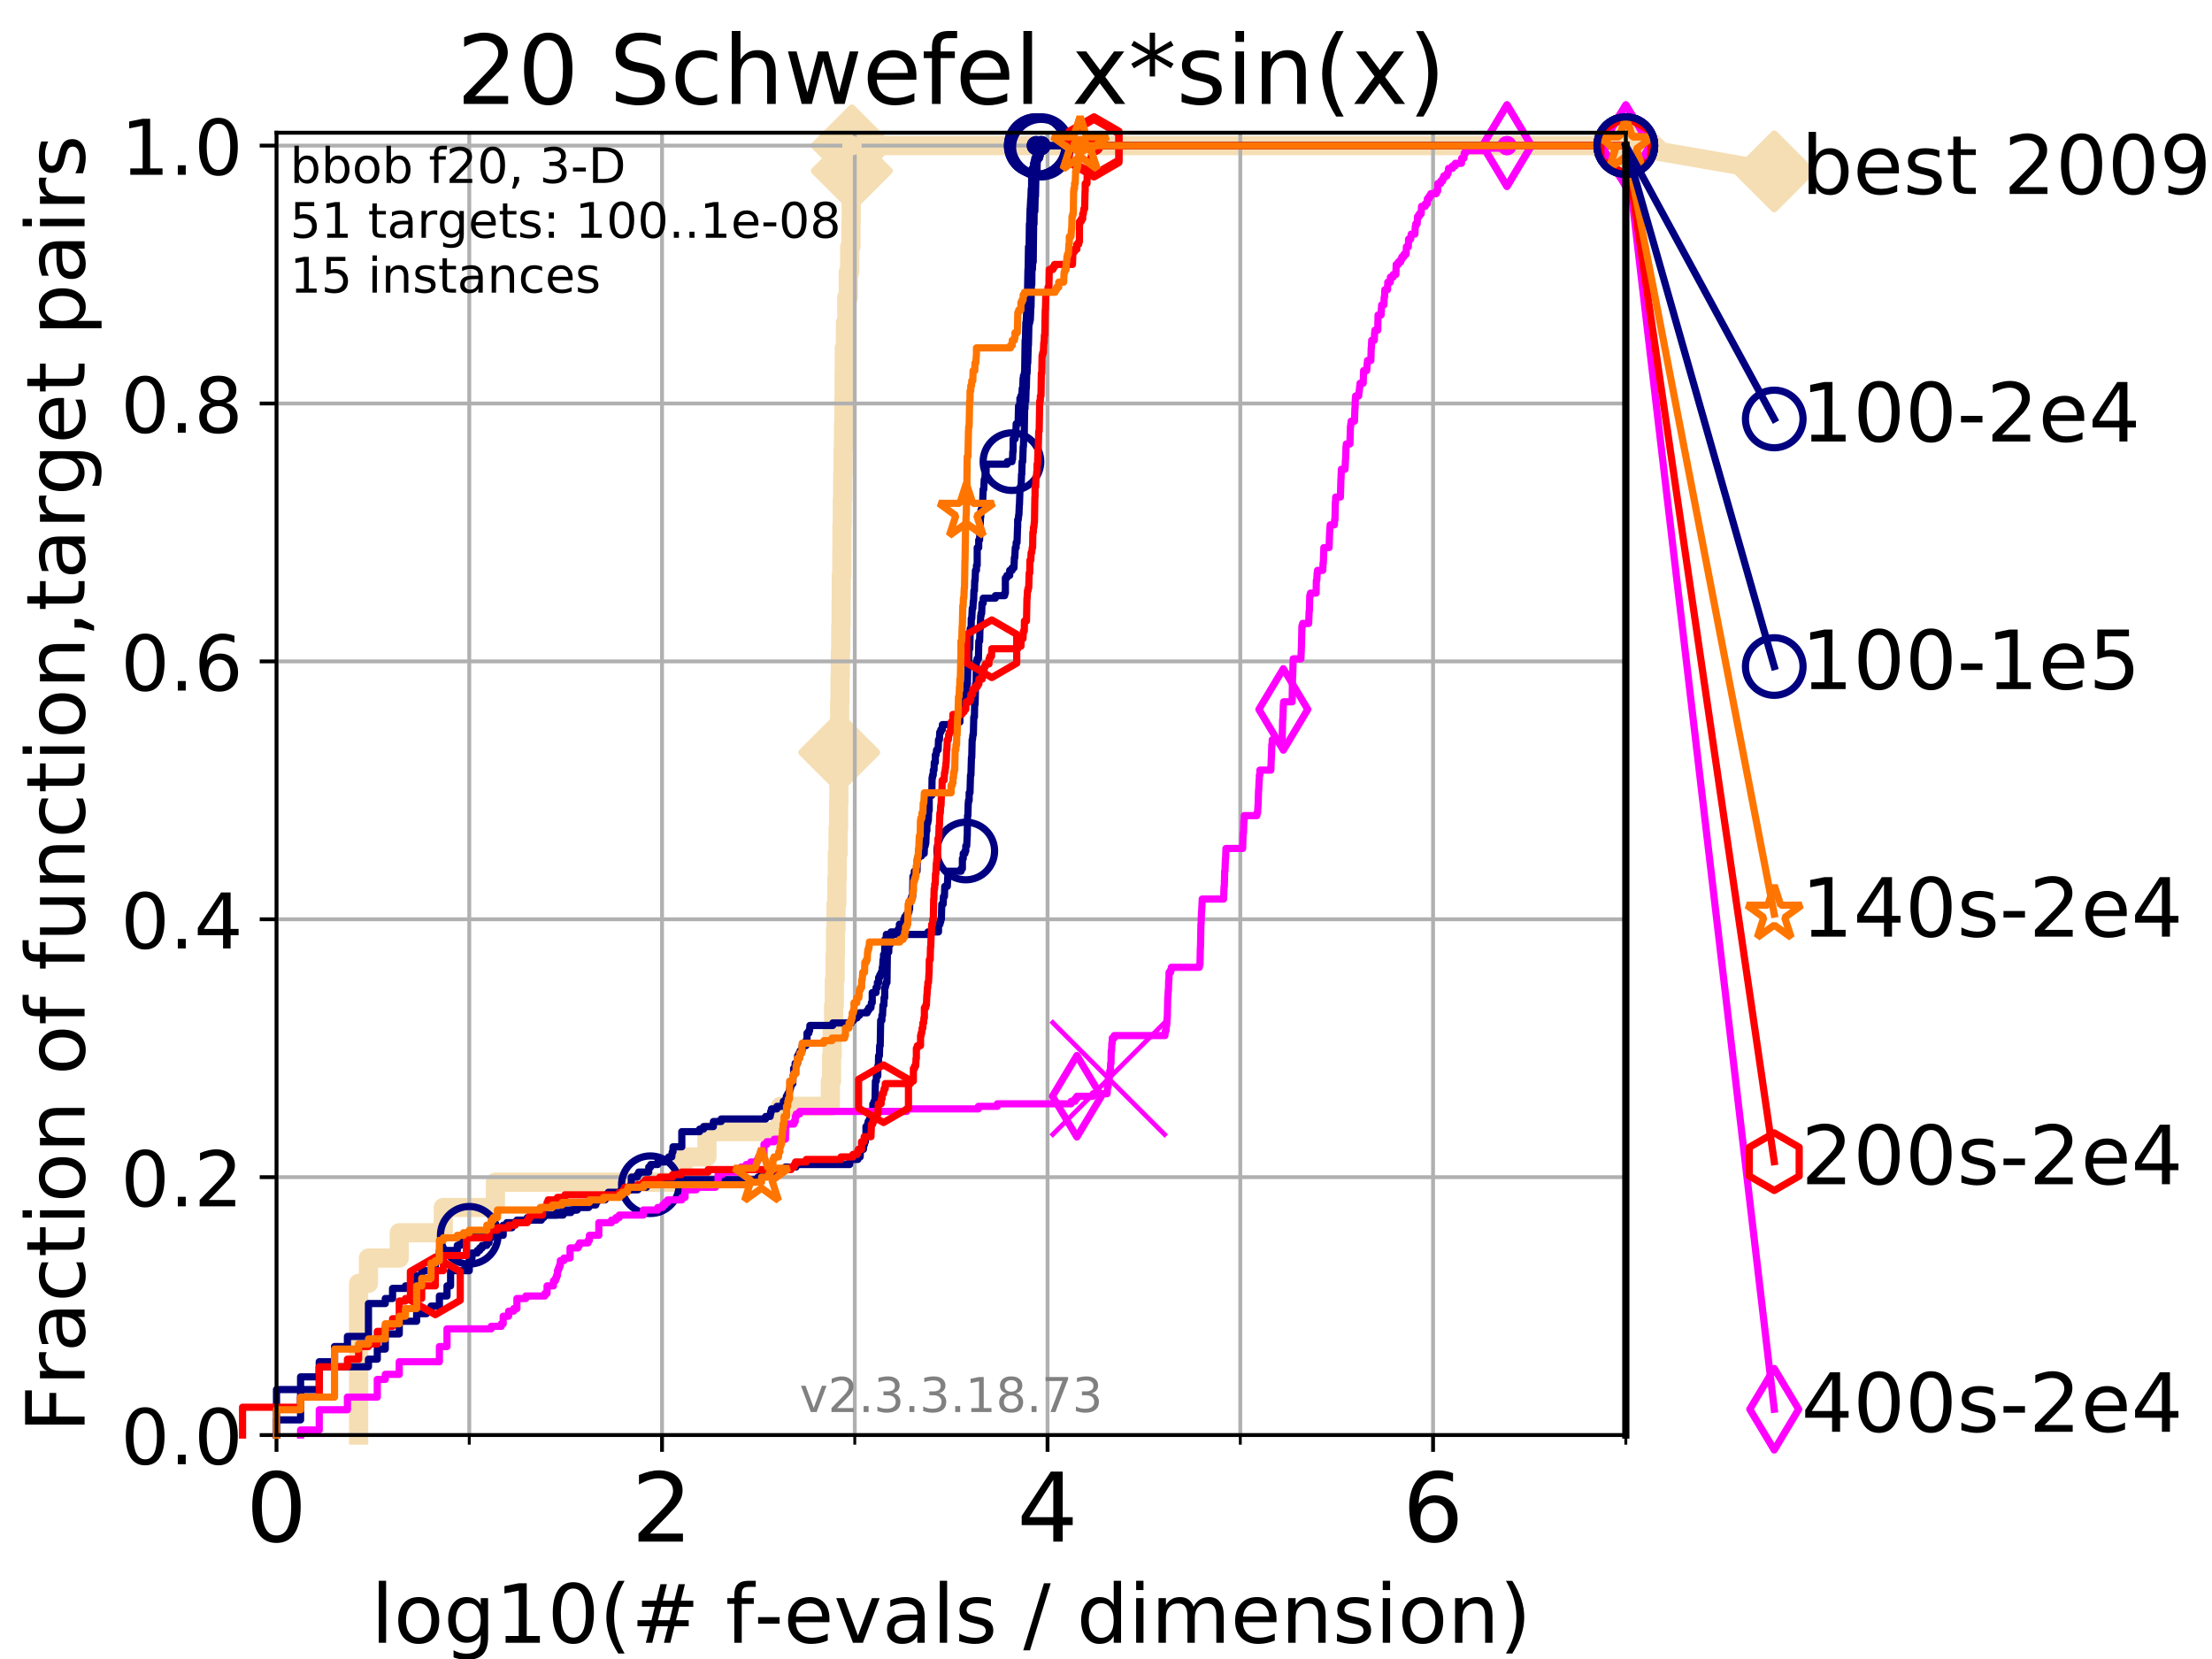 <?xml version="1.0" encoding="utf-8" standalone="no"?>
<!DOCTYPE svg PUBLIC "-//W3C//DTD SVG 1.1//EN"
  "http://www.w3.org/Graphics/SVG/1.1/DTD/svg11.dtd">
<!-- Created with matplotlib (https://matplotlib.org/) -->
<svg height="345.6pt" version="1.1" viewBox="0 0 460.8 345.6" width="460.8pt" xmlns="http://www.w3.org/2000/svg" xmlns:xlink="http://www.w3.org/1999/xlink">
 <defs>
  <style type="text/css">
*{stroke-linecap:butt;stroke-linejoin:round;}
  </style>
 </defs>
 <g id="figure_1">
  <g id="patch_1">
   <path d="M 0 345.6 
L 460.8 345.6 
L 460.8 0 
L 0 0 
z
" style="fill:#ffffff;"/>
  </g>
  <g id="axes_1">
   <g id="patch_2">
    <path d="M 57.6 298.944 
L 338.688 298.944 
L 338.688 27.648 
L 57.6 27.648 
z
" style="fill:#ffffff;"/>
   </g>
   <g id="line2d_1">
    <path d="M 74.705 298.944 
L 74.705 267.343 
L 76.759 267.343 
L 76.759 262.076 
L 83.172 262.076 
L 83.172 256.809 
L 92.347 256.809 
L 92.347 251.542 
L 103.203 251.542 
L 103.203 246.275 
L 142.261 246.275 
L 142.261 241.009 
L 147.267 241.009 
L 147.267 235.742 
L 162.588 235.742 
L 162.588 230.475 
L 172.972 230.475 
L 172.972 225.208 
L 173.234 225.208 
L 173.234 219.941 
L 173.364 219.941 
L 173.364 214.674 
L 173.659 214.674 
L 173.659 209.407 
L 173.8 209.407 
L 173.8 204.141 
L 173.978 204.141 
L 173.978 198.874 
L 174.051 198.874 
L 174.051 193.607 
L 174.16 193.607 
L 174.16 188.34 
L 174.334 188.34 
L 174.334 183.073 
L 174.427 183.073 
L 174.427 177.806 
L 174.591 177.806 
L 174.591 172.539 
L 174.69 172.539 
L 174.69 167.272 
L 174.754 167.272 
L 174.754 162.006 
L 174.831 162.006 
L 174.831 156.739 
L 174.894 156.739 
L 174.894 151.472 
L 174.922 151.472 
L 174.922 146.205 
L 174.991 146.205 
L 174.991 140.938 
L 175.06 140.938 
L 175.06 135.671 
L 175.15 135.671 
L 175.15 130.404 
L 175.218 130.404 
L 175.218 125.138 
L 175.253 125.138 
L 175.253 119.871 
L 175.362 119.871 
L 175.362 114.604 
L 175.389 114.604 
L 175.389 109.337 
L 175.463 109.337 
L 175.463 104.07 
L 175.557 104.07 
L 175.557 98.803 
L 175.631 98.803 
L 175.631 93.536 
L 175.711 93.536 
L 175.711 88.27 
L 175.791 88.27 
L 175.791 83.003 
L 175.844 83.003 
L 175.844 77.736 
L 175.877 77.736 
L 175.877 72.469 
L 176.119 72.469 
L 176.119 67.202 
L 176.402 67.202 
L 176.402 61.935 
L 176.713 61.935 
L 176.713 56.668 
L 177.012 56.668 
L 177.012 51.402 
L 177.275 51.402 
L 177.275 46.135 
L 177.318 46.135 
L 177.318 40.868 
L 177.391 40.868 
L 177.391 35.601 
L 177.457 35.601 
L 177.457 30.334 
L 338.688 30.334 
" style="fill:none;stroke:#f5deb3;stroke-linecap:square;stroke-width:4;"/>
   </g>
   <g id="line2d_2">
    <defs>
     <path d="M -0 7.778 
L 7.778 0 
L 0 -7.778 
L -7.778 -0 
z
" id="m850c764765" style="stroke:#f5deb3;stroke-linejoin:miter;stroke-width:1.5;"/>
    </defs>
    <g>
     <use style="fill:#f5deb3;stroke:#f5deb3;stroke-linejoin:miter;stroke-width:1.5;" x="174.831" xlink:href="#m850c764765" y="156.739"/>
     <use style="fill:#f5deb3;stroke:#f5deb3;stroke-linejoin:miter;stroke-width:1.5;" x="177.457" xlink:href="#m850c764765" y="35.601"/>
     <use style="fill:#f5deb3;stroke:#f5deb3;stroke-linejoin:miter;stroke-width:1.5;" x="177.457" xlink:href="#m850c764765" y="30.334"/>
     <use style="fill:#f5deb3;stroke:#f5deb3;stroke-linejoin:miter;stroke-width:1.5;" x="177.457" xlink:href="#m850c764765" y="30.334"/>
     <use style="fill:#f5deb3;stroke:#f5deb3;stroke-linejoin:miter;stroke-width:1.5;" x="338.688" xlink:href="#m850c764765" y="30.334"/>
    </g>
   </g>
   <g id="line2d_3">
    <path style="fill:none;stroke:#f5deb3;stroke-linecap:square;stroke-width:4;"/>
    <g/>
   </g>
   <g id="line2d_4">
    <path d="M 338.688 30.334 
L 369.608 35.706 
" style="fill:none;stroke:#f5deb3;stroke-linecap:square;stroke-width:4;"/>
    <g>
     <use style="fill:#f5deb3;stroke:#f5deb3;stroke-linejoin:miter;stroke-width:1.5;" x="338.688" xlink:href="#m850c764765" y="30.334"/>
     <use style="fill:#f5deb3;stroke:#f5deb3;stroke-linejoin:miter;stroke-width:1.5;" x="369.608" xlink:href="#m850c764765" y="35.706"/>
    </g>
   </g>
   <g id="matplotlib.axis_1">
    <g id="xtick_1">
     <g id="line2d_5">
      <path clip-path="url(#p76a8a3ba3c)" d="M 57.6 298.944 
L 57.6 27.648 
" style="fill:none;stroke:#b0b0b0;stroke-linecap:square;stroke-width:0.8;"/>
     </g>
     <g id="line2d_6">
      <defs>
       <path d="M 0 0 
L 0 3.5 
" id="m0544e1a4e7" style="stroke:#000000;stroke-width:0.8;"/>
      </defs>
      <g>
       <use style="stroke:#000000;stroke-width:0.8;" x="57.6" xlink:href="#m0544e1a4e7" y="298.944"/>
      </g>
     </g>
     <g id="text_1">
      <!-- 0 -->
      <defs>
       <path d="M 31.781 66.406 
Q 24.172 66.406 20.328 58.906 
Q 16.5 51.422 16.5 36.375 
Q 16.5 21.391 20.328 13.891 
Q 24.172 6.391 31.781 6.391 
Q 39.453 6.391 43.281 13.891 
Q 47.125 21.391 47.125 36.375 
Q 47.125 51.422 43.281 58.906 
Q 39.453 66.406 31.781 66.406 
z
M 31.781 74.219 
Q 44.047 74.219 50.516 64.516 
Q 56.984 54.828 56.984 36.375 
Q 56.984 17.969 50.516 8.266 
Q 44.047 -1.422 31.781 -1.422 
Q 19.531 -1.422 13.062 8.266 
Q 6.594 17.969 6.594 36.375 
Q 6.594 54.828 13.062 64.516 
Q 19.531 74.219 31.781 74.219 
z
" id="DejaVuSans-48"/>
      </defs>
      <g transform="translate(51.237 321.141)scale(0.2 -0.2)">
       <use xlink:href="#DejaVuSans-48"/>
      </g>
     </g>
    </g>
    <g id="xtick_2">
     <g id="line2d_7">
      <path clip-path="url(#p76a8a3ba3c)" d="M 137.911 298.944 
L 137.911 27.648 
" style="fill:none;stroke:#b0b0b0;stroke-linecap:square;stroke-width:0.8;"/>
     </g>
     <g id="line2d_8">
      <g>
       <use style="stroke:#000000;stroke-width:0.8;" x="137.911" xlink:href="#m0544e1a4e7" y="298.944"/>
      </g>
     </g>
     <g id="text_2">
      <!-- 2 -->
      <defs>
       <path d="M 19.188 8.297 
L 53.609 8.297 
L 53.609 0 
L 7.328 0 
L 7.328 8.297 
Q 12.938 14.109 22.625 23.891 
Q 32.328 33.688 34.812 36.531 
Q 39.547 41.844 41.422 45.531 
Q 43.312 49.219 43.312 52.781 
Q 43.312 58.594 39.234 62.25 
Q 35.156 65.922 28.609 65.922 
Q 23.969 65.922 18.812 64.312 
Q 13.672 62.703 7.812 59.422 
L 7.812 69.391 
Q 13.766 71.781 18.938 73 
Q 24.125 74.219 28.422 74.219 
Q 39.75 74.219 46.484 68.547 
Q 53.219 62.891 53.219 53.422 
Q 53.219 48.922 51.531 44.891 
Q 49.859 40.875 45.406 35.406 
Q 44.188 33.984 37.641 27.219 
Q 31.109 20.453 19.188 8.297 
z
" id="DejaVuSans-50"/>
      </defs>
      <g transform="translate(131.548 321.141)scale(0.2 -0.2)">
       <use xlink:href="#DejaVuSans-50"/>
      </g>
     </g>
    </g>
    <g id="xtick_3">
     <g id="line2d_9">
      <path clip-path="url(#p76a8a3ba3c)" d="M 218.222 298.944 
L 218.222 27.648 
" style="fill:none;stroke:#b0b0b0;stroke-linecap:square;stroke-width:0.8;"/>
     </g>
     <g id="line2d_10">
      <g>
       <use style="stroke:#000000;stroke-width:0.8;" x="218.222" xlink:href="#m0544e1a4e7" y="298.944"/>
      </g>
     </g>
     <g id="text_3">
      <!-- 4 -->
      <defs>
       <path d="M 37.797 64.312 
L 12.891 25.391 
L 37.797 25.391 
z
M 35.203 72.906 
L 47.609 72.906 
L 47.609 25.391 
L 58.016 25.391 
L 58.016 17.188 
L 47.609 17.188 
L 47.609 0 
L 37.797 0 
L 37.797 17.188 
L 4.891 17.188 
L 4.891 26.703 
z
" id="DejaVuSans-52"/>
      </defs>
      <g transform="translate(211.859 321.141)scale(0.2 -0.2)">
       <use xlink:href="#DejaVuSans-52"/>
      </g>
     </g>
    </g>
    <g id="xtick_4">
     <g id="line2d_11">
      <path clip-path="url(#p76a8a3ba3c)" d="M 298.533 298.944 
L 298.533 27.648 
" style="fill:none;stroke:#b0b0b0;stroke-linecap:square;stroke-width:0.8;"/>
     </g>
     <g id="line2d_12">
      <g>
       <use style="stroke:#000000;stroke-width:0.8;" x="298.533" xlink:href="#m0544e1a4e7" y="298.944"/>
      </g>
     </g>
     <g id="text_4">
      <!-- 6 -->
      <defs>
       <path d="M 33.016 40.375 
Q 26.375 40.375 22.484 35.828 
Q 18.609 31.297 18.609 23.391 
Q 18.609 15.531 22.484 10.953 
Q 26.375 6.391 33.016 6.391 
Q 39.656 6.391 43.531 10.953 
Q 47.406 15.531 47.406 23.391 
Q 47.406 31.297 43.531 35.828 
Q 39.656 40.375 33.016 40.375 
z
M 52.594 71.297 
L 52.594 62.312 
Q 48.875 64.062 45.094 64.984 
Q 41.312 65.922 37.594 65.922 
Q 27.828 65.922 22.672 59.328 
Q 17.531 52.734 16.797 39.406 
Q 19.672 43.656 24.016 45.922 
Q 28.375 48.188 33.594 48.188 
Q 44.578 48.188 50.953 41.516 
Q 57.328 34.859 57.328 23.391 
Q 57.328 12.156 50.688 5.359 
Q 44.047 -1.422 33.016 -1.422 
Q 20.359 -1.422 13.672 8.266 
Q 6.984 17.969 6.984 36.375 
Q 6.984 53.656 15.188 63.938 
Q 23.391 74.219 37.203 74.219 
Q 40.922 74.219 44.703 73.484 
Q 48.484 72.75 52.594 71.297 
z
" id="DejaVuSans-54"/>
      </defs>
      <g transform="translate(292.17 321.141)scale(0.2 -0.2)">
       <use xlink:href="#DejaVuSans-54"/>
      </g>
     </g>
    </g>
    <g id="xtick_5">
     <g id="line2d_13">
      <path clip-path="url(#p76a8a3ba3c)" d="M 97.755 298.944 
L 97.755 27.648 
" style="fill:none;stroke:#b0b0b0;stroke-linecap:square;stroke-width:0.8;"/>
     </g>
     <g id="line2d_14">
      <defs>
       <path d="M 0 0 
L 0 2 
" id="m19d6277af4" style="stroke:#000000;stroke-width:0.6;"/>
      </defs>
      <g>
       <use style="stroke:#000000;stroke-width:0.6;" x="97.755" xlink:href="#m19d6277af4" y="298.944"/>
      </g>
     </g>
    </g>
    <g id="xtick_6">
     <g id="line2d_15">
      <path clip-path="url(#p76a8a3ba3c)" d="M 178.066 298.944 
L 178.066 27.648 
" style="fill:none;stroke:#b0b0b0;stroke-linecap:square;stroke-width:0.8;"/>
     </g>
     <g id="line2d_16">
      <g>
       <use style="stroke:#000000;stroke-width:0.6;" x="178.066" xlink:href="#m19d6277af4" y="298.944"/>
      </g>
     </g>
    </g>
    <g id="xtick_7">
     <g id="line2d_17">
      <path clip-path="url(#p76a8a3ba3c)" d="M 258.377 298.944 
L 258.377 27.648 
" style="fill:none;stroke:#b0b0b0;stroke-linecap:square;stroke-width:0.8;"/>
     </g>
     <g id="line2d_18">
      <g>
       <use style="stroke:#000000;stroke-width:0.6;" x="258.377" xlink:href="#m19d6277af4" y="298.944"/>
      </g>
     </g>
    </g>
    <g id="xtick_8">
     <g id="line2d_19">
      <path clip-path="url(#p76a8a3ba3c)" d="M 338.688 298.944 
L 338.688 27.648 
" style="fill:none;stroke:#b0b0b0;stroke-linecap:square;stroke-width:0.8;"/>
     </g>
     <g id="line2d_20">
      <g>
       <use style="stroke:#000000;stroke-width:0.6;" x="338.688" xlink:href="#m19d6277af4" y="298.944"/>
      </g>
     </g>
    </g>
    <g id="text_5">
     <!-- log10(# f-evals / dimension) -->
     <defs>
      <path d="M 9.422 75.984 
L 18.406 75.984 
L 18.406 0 
L 9.422 0 
z
" id="DejaVuSans-108"/>
      <path d="M 30.609 48.391 
Q 23.391 48.391 19.188 42.75 
Q 14.984 37.109 14.984 27.297 
Q 14.984 17.484 19.156 11.844 
Q 23.344 6.203 30.609 6.203 
Q 37.797 6.203 41.984 11.859 
Q 46.188 17.531 46.188 27.297 
Q 46.188 37.016 41.984 42.703 
Q 37.797 48.391 30.609 48.391 
z
M 30.609 56 
Q 42.328 56 49.016 48.375 
Q 55.719 40.766 55.719 27.297 
Q 55.719 13.875 49.016 6.219 
Q 42.328 -1.422 30.609 -1.422 
Q 18.844 -1.422 12.172 6.219 
Q 5.516 13.875 5.516 27.297 
Q 5.516 40.766 12.172 48.375 
Q 18.844 56 30.609 56 
z
" id="DejaVuSans-111"/>
      <path d="M 45.406 27.984 
Q 45.406 37.75 41.375 43.109 
Q 37.359 48.484 30.078 48.484 
Q 22.859 48.484 18.828 43.109 
Q 14.797 37.75 14.797 27.984 
Q 14.797 18.266 18.828 12.891 
Q 22.859 7.516 30.078 7.516 
Q 37.359 7.516 41.375 12.891 
Q 45.406 18.266 45.406 27.984 
z
M 54.391 6.781 
Q 54.391 -7.172 48.188 -13.984 
Q 42 -20.797 29.203 -20.797 
Q 24.469 -20.797 20.266 -20.094 
Q 16.062 -19.391 12.109 -17.922 
L 12.109 -9.188 
Q 16.062 -11.328 19.922 -12.344 
Q 23.781 -13.375 27.781 -13.375 
Q 36.625 -13.375 41.016 -8.766 
Q 45.406 -4.156 45.406 5.172 
L 45.406 9.625 
Q 42.625 4.781 38.281 2.391 
Q 33.938 0 27.875 0 
Q 17.828 0 11.672 7.656 
Q 5.516 15.328 5.516 27.984 
Q 5.516 40.672 11.672 48.328 
Q 17.828 56 27.875 56 
Q 33.938 56 38.281 53.609 
Q 42.625 51.219 45.406 46.391 
L 45.406 54.688 
L 54.391 54.688 
z
" id="DejaVuSans-103"/>
      <path d="M 12.406 8.297 
L 28.516 8.297 
L 28.516 63.922 
L 10.984 60.406 
L 10.984 69.391 
L 28.422 72.906 
L 38.281 72.906 
L 38.281 8.297 
L 54.391 8.297 
L 54.391 0 
L 12.406 0 
z
" id="DejaVuSans-49"/>
      <path d="M 31 75.875 
Q 24.469 64.656 21.281 53.656 
Q 18.109 42.672 18.109 31.391 
Q 18.109 20.125 21.312 9.062 
Q 24.516 -2 31 -13.188 
L 23.188 -13.188 
Q 15.875 -1.703 12.234 9.375 
Q 8.594 20.453 8.594 31.391 
Q 8.594 42.281 12.203 53.312 
Q 15.828 64.359 23.188 75.875 
z
" id="DejaVuSans-40"/>
      <path d="M 51.125 44 
L 36.922 44 
L 32.812 27.688 
L 47.125 27.688 
z
M 43.797 71.781 
L 38.719 51.516 
L 52.984 51.516 
L 58.109 71.781 
L 65.922 71.781 
L 60.891 51.516 
L 76.125 51.516 
L 76.125 44 
L 58.984 44 
L 54.984 27.688 
L 70.516 27.688 
L 70.516 20.219 
L 53.078 20.219 
L 48 0 
L 40.188 0 
L 45.219 20.219 
L 30.906 20.219 
L 25.875 0 
L 18.016 0 
L 23.094 20.219 
L 7.719 20.219 
L 7.719 27.688 
L 24.906 27.688 
L 29 44 
L 13.281 44 
L 13.281 51.516 
L 30.906 51.516 
L 35.891 71.781 
z
" id="DejaVuSans-35"/>
      <path id="DejaVuSans-32"/>
      <path d="M 37.109 75.984 
L 37.109 68.5 
L 28.516 68.5 
Q 23.688 68.5 21.797 66.547 
Q 19.922 64.594 19.922 59.516 
L 19.922 54.688 
L 34.719 54.688 
L 34.719 47.703 
L 19.922 47.703 
L 19.922 0 
L 10.891 0 
L 10.891 47.703 
L 2.297 47.703 
L 2.297 54.688 
L 10.891 54.688 
L 10.891 58.5 
Q 10.891 67.625 15.141 71.797 
Q 19.391 75.984 28.609 75.984 
z
" id="DejaVuSans-102"/>
      <path d="M 4.891 31.391 
L 31.203 31.391 
L 31.203 23.391 
L 4.891 23.391 
z
" id="DejaVuSans-45"/>
      <path d="M 56.203 29.594 
L 56.203 25.203 
L 14.891 25.203 
Q 15.484 15.922 20.484 11.062 
Q 25.484 6.203 34.422 6.203 
Q 39.594 6.203 44.453 7.469 
Q 49.312 8.734 54.109 11.281 
L 54.109 2.781 
Q 49.266 0.734 44.188 -0.344 
Q 39.109 -1.422 33.891 -1.422 
Q 20.797 -1.422 13.156 6.188 
Q 5.516 13.812 5.516 26.812 
Q 5.516 40.234 12.766 48.109 
Q 20.016 56 32.328 56 
Q 43.359 56 49.781 48.891 
Q 56.203 41.797 56.203 29.594 
z
M 47.219 32.234 
Q 47.125 39.594 43.094 43.984 
Q 39.062 48.391 32.422 48.391 
Q 24.906 48.391 20.391 44.141 
Q 15.875 39.891 15.188 32.172 
z
" id="DejaVuSans-101"/>
      <path d="M 2.984 54.688 
L 12.5 54.688 
L 29.594 8.797 
L 46.688 54.688 
L 56.203 54.688 
L 35.688 0 
L 23.484 0 
z
" id="DejaVuSans-118"/>
      <path d="M 34.281 27.484 
Q 23.391 27.484 19.188 25 
Q 14.984 22.516 14.984 16.5 
Q 14.984 11.719 18.141 8.906 
Q 21.297 6.109 26.703 6.109 
Q 34.188 6.109 38.703 11.406 
Q 43.219 16.703 43.219 25.484 
L 43.219 27.484 
z
M 52.203 31.203 
L 52.203 0 
L 43.219 0 
L 43.219 8.297 
Q 40.141 3.328 35.547 0.953 
Q 30.953 -1.422 24.312 -1.422 
Q 15.922 -1.422 10.953 3.297 
Q 6 8.016 6 15.922 
Q 6 25.141 12.172 29.828 
Q 18.359 34.516 30.609 34.516 
L 43.219 34.516 
L 43.219 35.406 
Q 43.219 41.609 39.141 45 
Q 35.062 48.391 27.688 48.391 
Q 23 48.391 18.547 47.266 
Q 14.109 46.141 10.016 43.891 
L 10.016 52.203 
Q 14.938 54.109 19.578 55.047 
Q 24.219 56 28.609 56 
Q 40.484 56 46.344 49.844 
Q 52.203 43.703 52.203 31.203 
z
" id="DejaVuSans-97"/>
      <path d="M 44.281 53.078 
L 44.281 44.578 
Q 40.484 46.531 36.375 47.5 
Q 32.281 48.484 27.875 48.484 
Q 21.188 48.484 17.844 46.438 
Q 14.5 44.391 14.5 40.281 
Q 14.5 37.156 16.891 35.375 
Q 19.281 33.594 26.516 31.984 
L 29.594 31.297 
Q 39.156 29.25 43.188 25.516 
Q 47.219 21.781 47.219 15.094 
Q 47.219 7.469 41.188 3.016 
Q 35.156 -1.422 24.609 -1.422 
Q 20.219 -1.422 15.453 -0.562 
Q 10.688 0.297 5.422 2 
L 5.422 11.281 
Q 10.406 8.688 15.234 7.391 
Q 20.062 6.109 24.812 6.109 
Q 31.156 6.109 34.562 8.281 
Q 37.984 10.453 37.984 14.406 
Q 37.984 18.062 35.516 20.016 
Q 33.062 21.969 24.703 23.781 
L 21.578 24.516 
Q 13.234 26.266 9.516 29.906 
Q 5.812 33.547 5.812 39.891 
Q 5.812 47.609 11.281 51.797 
Q 16.75 56 26.812 56 
Q 31.781 56 36.172 55.266 
Q 40.578 54.547 44.281 53.078 
z
" id="DejaVuSans-115"/>
      <path d="M 25.391 72.906 
L 33.688 72.906 
L 8.297 -9.281 
L 0 -9.281 
z
" id="DejaVuSans-47"/>
      <path d="M 45.406 46.391 
L 45.406 75.984 
L 54.391 75.984 
L 54.391 0 
L 45.406 0 
L 45.406 8.203 
Q 42.578 3.328 38.25 0.953 
Q 33.938 -1.422 27.875 -1.422 
Q 17.969 -1.422 11.734 6.484 
Q 5.516 14.406 5.516 27.297 
Q 5.516 40.188 11.734 48.094 
Q 17.969 56 27.875 56 
Q 33.938 56 38.25 53.625 
Q 42.578 51.266 45.406 46.391 
z
M 14.797 27.297 
Q 14.797 17.391 18.875 11.75 
Q 22.953 6.109 30.078 6.109 
Q 37.203 6.109 41.297 11.75 
Q 45.406 17.391 45.406 27.297 
Q 45.406 37.203 41.297 42.844 
Q 37.203 48.484 30.078 48.484 
Q 22.953 48.484 18.875 42.844 
Q 14.797 37.203 14.797 27.297 
z
" id="DejaVuSans-100"/>
      <path d="M 9.422 54.688 
L 18.406 54.688 
L 18.406 0 
L 9.422 0 
z
M 9.422 75.984 
L 18.406 75.984 
L 18.406 64.594 
L 9.422 64.594 
z
" id="DejaVuSans-105"/>
      <path d="M 52 44.188 
Q 55.375 50.25 60.062 53.125 
Q 64.75 56 71.094 56 
Q 79.641 56 84.281 50.016 
Q 88.922 44.047 88.922 33.016 
L 88.922 0 
L 79.891 0 
L 79.891 32.719 
Q 79.891 40.578 77.094 44.375 
Q 74.312 48.188 68.609 48.188 
Q 61.625 48.188 57.562 43.547 
Q 53.516 38.922 53.516 30.906 
L 53.516 0 
L 44.484 0 
L 44.484 32.719 
Q 44.484 40.625 41.703 44.406 
Q 38.922 48.188 33.109 48.188 
Q 26.219 48.188 22.156 43.531 
Q 18.109 38.875 18.109 30.906 
L 18.109 0 
L 9.078 0 
L 9.078 54.688 
L 18.109 54.688 
L 18.109 46.188 
Q 21.188 51.219 25.484 53.609 
Q 29.781 56 35.688 56 
Q 41.656 56 45.828 52.969 
Q 50 49.953 52 44.188 
z
" id="DejaVuSans-109"/>
      <path d="M 54.891 33.016 
L 54.891 0 
L 45.906 0 
L 45.906 32.719 
Q 45.906 40.484 42.875 44.328 
Q 39.844 48.188 33.797 48.188 
Q 26.516 48.188 22.312 43.547 
Q 18.109 38.922 18.109 30.906 
L 18.109 0 
L 9.078 0 
L 9.078 54.688 
L 18.109 54.688 
L 18.109 46.188 
Q 21.344 51.125 25.703 53.562 
Q 30.078 56 35.797 56 
Q 45.219 56 50.047 50.172 
Q 54.891 44.344 54.891 33.016 
z
" id="DejaVuSans-110"/>
      <path d="M 8.016 75.875 
L 15.828 75.875 
Q 23.141 64.359 26.781 53.312 
Q 30.422 42.281 30.422 31.391 
Q 30.422 20.453 26.781 9.375 
Q 23.141 -1.703 15.828 -13.188 
L 8.016 -13.188 
Q 14.5 -2 17.703 9.062 
Q 20.906 20.125 20.906 31.391 
Q 20.906 42.672 17.703 53.656 
Q 14.5 64.656 8.016 75.875 
z
" id="DejaVuSans-41"/>
     </defs>
     <g transform="translate(77.303 342.218)scale(0.17 -0.17)">
      <use xlink:href="#DejaVuSans-108"/>
      <use x="27.783" xlink:href="#DejaVuSans-111"/>
      <use x="88.965" xlink:href="#DejaVuSans-103"/>
      <use x="152.441" xlink:href="#DejaVuSans-49"/>
      <use x="216.064" xlink:href="#DejaVuSans-48"/>
      <use x="279.688" xlink:href="#DejaVuSans-40"/>
      <use x="318.701" xlink:href="#DejaVuSans-35"/>
      <use x="402.49" xlink:href="#DejaVuSans-32"/>
      <use x="434.277" xlink:href="#DejaVuSans-102"/>
      <use x="469.404" xlink:href="#DejaVuSans-45"/>
      <use x="505.488" xlink:href="#DejaVuSans-101"/>
      <use x="567.012" xlink:href="#DejaVuSans-118"/>
      <use x="626.191" xlink:href="#DejaVuSans-97"/>
      <use x="687.471" xlink:href="#DejaVuSans-108"/>
      <use x="715.254" xlink:href="#DejaVuSans-115"/>
      <use x="767.354" xlink:href="#DejaVuSans-32"/>
      <use x="799.141" xlink:href="#DejaVuSans-47"/>
      <use x="832.832" xlink:href="#DejaVuSans-32"/>
      <use x="864.619" xlink:href="#DejaVuSans-100"/>
      <use x="928.096" xlink:href="#DejaVuSans-105"/>
      <use x="955.879" xlink:href="#DejaVuSans-109"/>
      <use x="1053.291" xlink:href="#DejaVuSans-101"/>
      <use x="1114.814" xlink:href="#DejaVuSans-110"/>
      <use x="1178.193" xlink:href="#DejaVuSans-115"/>
      <use x="1230.293" xlink:href="#DejaVuSans-105"/>
      <use x="1258.076" xlink:href="#DejaVuSans-111"/>
      <use x="1319.258" xlink:href="#DejaVuSans-110"/>
      <use x="1382.637" xlink:href="#DejaVuSans-41"/>
     </g>
    </g>
   </g>
   <g id="matplotlib.axis_2">
    <g id="ytick_1">
     <g id="line2d_21">
      <path clip-path="url(#p76a8a3ba3c)" d="M 57.6 298.944 
L 338.688 298.944 
" style="fill:none;stroke:#b0b0b0;stroke-linecap:square;stroke-width:0.8;"/>
     </g>
     <g id="line2d_22">
      <defs>
       <path d="M 0 0 
L -3.5 0 
" id="m2f0b707441" style="stroke:#000000;stroke-width:0.8;"/>
      </defs>
      <g>
       <use style="stroke:#000000;stroke-width:0.8;" x="57.6" xlink:href="#m2f0b707441" y="298.944"/>
      </g>
     </g>
     <g id="text_6">
      <!-- 0.0 -->
      <defs>
       <path d="M 10.688 12.406 
L 21 12.406 
L 21 0 
L 10.688 0 
z
" id="DejaVuSans-46"/>
      </defs>
      <g transform="translate(25.155 305.023)scale(0.16 -0.16)">
       <use xlink:href="#DejaVuSans-48"/>
       <use x="63.623" xlink:href="#DejaVuSans-46"/>
       <use x="95.41" xlink:href="#DejaVuSans-48"/>
      </g>
     </g>
    </g>
    <g id="ytick_2">
     <g id="line2d_23">
      <path clip-path="url(#p76a8a3ba3c)" d="M 57.6 245.222 
L 338.688 245.222 
" style="fill:none;stroke:#b0b0b0;stroke-linecap:square;stroke-width:0.8;"/>
     </g>
     <g id="line2d_24">
      <g>
       <use style="stroke:#000000;stroke-width:0.8;" x="57.6" xlink:href="#m2f0b707441" y="245.222"/>
      </g>
     </g>
     <g id="text_7">
      <!-- 0.2 -->
      <g transform="translate(25.155 251.301)scale(0.16 -0.16)">
       <use xlink:href="#DejaVuSans-48"/>
       <use x="63.623" xlink:href="#DejaVuSans-46"/>
       <use x="95.41" xlink:href="#DejaVuSans-50"/>
      </g>
     </g>
    </g>
    <g id="ytick_3">
     <g id="line2d_25">
      <path clip-path="url(#p76a8a3ba3c)" d="M 57.6 191.5 
L 338.688 191.5 
" style="fill:none;stroke:#b0b0b0;stroke-linecap:square;stroke-width:0.8;"/>
     </g>
     <g id="line2d_26">
      <g>
       <use style="stroke:#000000;stroke-width:0.8;" x="57.6" xlink:href="#m2f0b707441" y="191.5"/>
      </g>
     </g>
     <g id="text_8">
      <!-- 0.4 -->
      <g transform="translate(25.155 197.579)scale(0.16 -0.16)">
       <use xlink:href="#DejaVuSans-48"/>
       <use x="63.623" xlink:href="#DejaVuSans-46"/>
       <use x="95.41" xlink:href="#DejaVuSans-52"/>
      </g>
     </g>
    </g>
    <g id="ytick_4">
     <g id="line2d_27">
      <path clip-path="url(#p76a8a3ba3c)" d="M 57.6 137.778 
L 338.688 137.778 
" style="fill:none;stroke:#b0b0b0;stroke-linecap:square;stroke-width:0.8;"/>
     </g>
     <g id="line2d_28">
      <g>
       <use style="stroke:#000000;stroke-width:0.8;" x="57.6" xlink:href="#m2f0b707441" y="137.778"/>
      </g>
     </g>
     <g id="text_9">
      <!-- 0.6 -->
      <g transform="translate(25.155 143.857)scale(0.16 -0.16)">
       <use xlink:href="#DejaVuSans-48"/>
       <use x="63.623" xlink:href="#DejaVuSans-46"/>
       <use x="95.41" xlink:href="#DejaVuSans-54"/>
      </g>
     </g>
    </g>
    <g id="ytick_5">
     <g id="line2d_29">
      <path clip-path="url(#p76a8a3ba3c)" d="M 57.6 84.056 
L 338.688 84.056 
" style="fill:none;stroke:#b0b0b0;stroke-linecap:square;stroke-width:0.8;"/>
     </g>
     <g id="line2d_30">
      <g>
       <use style="stroke:#000000;stroke-width:0.8;" x="57.6" xlink:href="#m2f0b707441" y="84.056"/>
      </g>
     </g>
     <g id="text_10">
      <!-- 0.8 -->
      <defs>
       <path d="M 31.781 34.625 
Q 24.75 34.625 20.719 30.859 
Q 16.703 27.094 16.703 20.516 
Q 16.703 13.922 20.719 10.156 
Q 24.75 6.391 31.781 6.391 
Q 38.812 6.391 42.859 10.172 
Q 46.922 13.969 46.922 20.516 
Q 46.922 27.094 42.891 30.859 
Q 38.875 34.625 31.781 34.625 
z
M 21.922 38.812 
Q 15.578 40.375 12.031 44.719 
Q 8.5 49.078 8.5 55.328 
Q 8.5 64.062 14.719 69.141 
Q 20.953 74.219 31.781 74.219 
Q 42.672 74.219 48.875 69.141 
Q 55.078 64.062 55.078 55.328 
Q 55.078 49.078 51.531 44.719 
Q 48 40.375 41.703 38.812 
Q 48.828 37.156 52.797 32.312 
Q 56.781 27.484 56.781 20.516 
Q 56.781 9.906 50.312 4.234 
Q 43.844 -1.422 31.781 -1.422 
Q 19.734 -1.422 13.25 4.234 
Q 6.781 9.906 6.781 20.516 
Q 6.781 27.484 10.781 32.312 
Q 14.797 37.156 21.922 38.812 
z
M 18.312 54.391 
Q 18.312 48.734 21.844 45.562 
Q 25.391 42.391 31.781 42.391 
Q 38.141 42.391 41.719 45.562 
Q 45.312 48.734 45.312 54.391 
Q 45.312 60.062 41.719 63.234 
Q 38.141 66.406 31.781 66.406 
Q 25.391 66.406 21.844 63.234 
Q 18.312 60.062 18.312 54.391 
z
" id="DejaVuSans-56"/>
      </defs>
      <g transform="translate(25.155 90.135)scale(0.16 -0.16)">
       <use xlink:href="#DejaVuSans-48"/>
       <use x="63.623" xlink:href="#DejaVuSans-46"/>
       <use x="95.41" xlink:href="#DejaVuSans-56"/>
      </g>
     </g>
    </g>
    <g id="ytick_6">
     <g id="line2d_31">
      <path clip-path="url(#p76a8a3ba3c)" d="M 57.6 30.334 
L 338.688 30.334 
" style="fill:none;stroke:#b0b0b0;stroke-linecap:square;stroke-width:0.8;"/>
     </g>
     <g id="line2d_32">
      <g>
       <use style="stroke:#000000;stroke-width:0.8;" x="57.6" xlink:href="#m2f0b707441" y="30.334"/>
      </g>
     </g>
     <g id="text_11">
      <!-- 1.0 -->
      <g transform="translate(25.155 36.413)scale(0.16 -0.16)">
       <use xlink:href="#DejaVuSans-49"/>
       <use x="63.623" xlink:href="#DejaVuSans-46"/>
       <use x="95.41" xlink:href="#DejaVuSans-48"/>
      </g>
     </g>
    </g>
    <g id="text_12">
     <!-- Fraction of function,target pairs -->
     <defs>
      <path d="M 9.812 72.906 
L 51.703 72.906 
L 51.703 64.594 
L 19.672 64.594 
L 19.672 43.109 
L 48.578 43.109 
L 48.578 34.812 
L 19.672 34.812 
L 19.672 0 
L 9.812 0 
z
" id="DejaVuSans-70"/>
      <path d="M 41.109 46.297 
Q 39.594 47.172 37.812 47.578 
Q 36.031 48 33.891 48 
Q 26.266 48 22.188 43.047 
Q 18.109 38.094 18.109 28.812 
L 18.109 0 
L 9.078 0 
L 9.078 54.688 
L 18.109 54.688 
L 18.109 46.188 
Q 20.953 51.172 25.484 53.578 
Q 30.031 56 36.531 56 
Q 37.453 56 38.578 55.875 
Q 39.703 55.766 41.062 55.516 
z
" id="DejaVuSans-114"/>
      <path d="M 48.781 52.594 
L 48.781 44.188 
Q 44.969 46.297 41.141 47.344 
Q 37.312 48.391 33.406 48.391 
Q 24.656 48.391 19.812 42.844 
Q 14.984 37.312 14.984 27.297 
Q 14.984 17.281 19.812 11.734 
Q 24.656 6.203 33.406 6.203 
Q 37.312 6.203 41.141 7.25 
Q 44.969 8.297 48.781 10.406 
L 48.781 2.094 
Q 45.016 0.344 40.984 -0.531 
Q 36.969 -1.422 32.422 -1.422 
Q 20.062 -1.422 12.781 6.344 
Q 5.516 14.109 5.516 27.297 
Q 5.516 40.672 12.859 48.328 
Q 20.219 56 33.016 56 
Q 37.156 56 41.109 55.141 
Q 45.062 54.297 48.781 52.594 
z
" id="DejaVuSans-99"/>
      <path d="M 18.312 70.219 
L 18.312 54.688 
L 36.812 54.688 
L 36.812 47.703 
L 18.312 47.703 
L 18.312 18.016 
Q 18.312 11.328 20.141 9.422 
Q 21.969 7.516 27.594 7.516 
L 36.812 7.516 
L 36.812 0 
L 27.594 0 
Q 17.188 0 13.234 3.875 
Q 9.281 7.766 9.281 18.016 
L 9.281 47.703 
L 2.688 47.703 
L 2.688 54.688 
L 9.281 54.688 
L 9.281 70.219 
z
" id="DejaVuSans-116"/>
      <path d="M 8.5 21.578 
L 8.5 54.688 
L 17.484 54.688 
L 17.484 21.922 
Q 17.484 14.156 20.5 10.266 
Q 23.531 6.391 29.594 6.391 
Q 36.859 6.391 41.078 11.031 
Q 45.312 15.672 45.312 23.688 
L 45.312 54.688 
L 54.297 54.688 
L 54.297 0 
L 45.312 0 
L 45.312 8.406 
Q 42.047 3.422 37.719 1 
Q 33.406 -1.422 27.688 -1.422 
Q 18.266 -1.422 13.375 4.438 
Q 8.5 10.297 8.5 21.578 
z
M 31.109 56 
z
" id="DejaVuSans-117"/>
      <path d="M 11.719 12.406 
L 22.016 12.406 
L 22.016 4 
L 14.016 -11.625 
L 7.719 -11.625 
L 11.719 4 
z
" id="DejaVuSans-44"/>
      <path d="M 18.109 8.203 
L 18.109 -20.797 
L 9.078 -20.797 
L 9.078 54.688 
L 18.109 54.688 
L 18.109 46.391 
Q 20.953 51.266 25.266 53.625 
Q 29.594 56 35.594 56 
Q 45.562 56 51.781 48.094 
Q 58.016 40.188 58.016 27.297 
Q 58.016 14.406 51.781 6.484 
Q 45.562 -1.422 35.594 -1.422 
Q 29.594 -1.422 25.266 0.953 
Q 20.953 3.328 18.109 8.203 
z
M 48.688 27.297 
Q 48.688 37.203 44.609 42.844 
Q 40.531 48.484 33.406 48.484 
Q 26.266 48.484 22.188 42.844 
Q 18.109 37.203 18.109 27.297 
Q 18.109 17.391 22.188 11.75 
Q 26.266 6.109 33.406 6.109 
Q 40.531 6.109 44.609 11.75 
Q 48.688 17.391 48.688 27.297 
z
" id="DejaVuSans-112"/>
     </defs>
     <g transform="translate(17.62 298.435)rotate(-90)scale(0.17 -0.17)">
      <use xlink:href="#DejaVuSans-70"/>
      <use x="57.41" xlink:href="#DejaVuSans-114"/>
      <use x="98.523" xlink:href="#DejaVuSans-97"/>
      <use x="159.803" xlink:href="#DejaVuSans-99"/>
      <use x="214.783" xlink:href="#DejaVuSans-116"/>
      <use x="253.992" xlink:href="#DejaVuSans-105"/>
      <use x="281.775" xlink:href="#DejaVuSans-111"/>
      <use x="342.957" xlink:href="#DejaVuSans-110"/>
      <use x="406.336" xlink:href="#DejaVuSans-32"/>
      <use x="438.123" xlink:href="#DejaVuSans-111"/>
      <use x="499.305" xlink:href="#DejaVuSans-102"/>
      <use x="534.51" xlink:href="#DejaVuSans-32"/>
      <use x="566.297" xlink:href="#DejaVuSans-102"/>
      <use x="601.502" xlink:href="#DejaVuSans-117"/>
      <use x="664.881" xlink:href="#DejaVuSans-110"/>
      <use x="728.26" xlink:href="#DejaVuSans-99"/>
      <use x="783.24" xlink:href="#DejaVuSans-116"/>
      <use x="822.449" xlink:href="#DejaVuSans-105"/>
      <use x="850.232" xlink:href="#DejaVuSans-111"/>
      <use x="911.414" xlink:href="#DejaVuSans-110"/>
      <use x="974.793" xlink:href="#DejaVuSans-44"/>
      <use x="1006.58" xlink:href="#DejaVuSans-116"/>
      <use x="1045.789" xlink:href="#DejaVuSans-97"/>
      <use x="1107.068" xlink:href="#DejaVuSans-114"/>
      <use x="1148.166" xlink:href="#DejaVuSans-103"/>
      <use x="1211.643" xlink:href="#DejaVuSans-101"/>
      <use x="1273.166" xlink:href="#DejaVuSans-116"/>
      <use x="1312.375" xlink:href="#DejaVuSans-32"/>
      <use x="1344.162" xlink:href="#DejaVuSans-112"/>
      <use x="1407.639" xlink:href="#DejaVuSans-97"/>
      <use x="1468.918" xlink:href="#DejaVuSans-105"/>
      <use x="1496.701" xlink:href="#DejaVuSans-114"/>
      <use x="1537.814" xlink:href="#DejaVuSans-115"/>
     </g>
    </g>
   </g>
   <g id="line2d_33">
    <defs>
     <path d="M 0 1.5 
C 0.398 1.5 0.779 1.342 1.061 1.061 
C 1.342 0.779 1.5 0.398 1.5 0 
C 1.5 -0.398 1.342 -0.779 1.061 -1.061 
C 0.779 -1.342 0.398 -1.5 0 -1.5 
C -0.398 -1.5 -0.779 -1.342 -1.061 -1.061 
C -1.342 -0.779 -1.5 -0.398 -1.5 0 
C -1.5 0.398 -1.342 0.779 -1.061 1.061 
C -0.779 1.342 -0.398 1.5 0 1.5 
z
" id="m3496f54c5a" style="stroke:#f5deb3;"/>
    </defs>
    <g>
     <use style="fill:#f5deb3;stroke:#f5deb3;" x="177.457" xlink:href="#m3496f54c5a" y="30.334"/>
     <use style="fill:#f5deb3;stroke:#f5deb3;" x="177.457" xlink:href="#m3496f54c5a" y="30.334"/>
    </g>
   </g>
   <g id="line2d_34">
    <defs>
     <path d="M 0 1.5 
C 0.398 1.5 0.779 1.342 1.061 1.061 
C 1.342 0.779 1.5 0.398 1.5 0 
C 1.5 -0.398 1.342 -0.779 1.061 -1.061 
C 0.779 -1.342 0.398 -1.5 0 -1.5 
C -0.398 -1.5 -0.779 -1.342 -1.061 -1.061 
C -1.342 -0.779 -1.5 -0.398 -1.5 0 
C -1.5 0.398 -1.342 0.779 -1.061 1.061 
C -0.779 1.342 -0.398 1.5 0 1.5 
z
" id="m57256ca5e0" style="stroke:#000080;"/>
    </defs>
    <g>
     <use style="fill:#000080;stroke:#000080;" x="215.876" xlink:href="#m57256ca5e0" y="30.334"/>
     <use style="fill:#000080;stroke:#000080;" x="215.876" xlink:href="#m57256ca5e0" y="30.334"/>
    </g>
   </g>
   <g id="line2d_35">
    <path d="M 57.6 298.944 
L 57.6 289.464 
L 62.617 289.464 
L 62.617 286.83 
L 66.508 286.83 
L 66.508 284.723 
L 76.759 284.723 
L 76.759 283.143 
L 78.596 283.143 
L 78.596 281.037 
L 80.259 281.037 
L 80.259 277.877 
L 83.172 277.877 
L 83.172 275.243 
L 86.793 275.243 
L 86.793 273.663 
L 88.847 273.663 
L 88.847 273.136 
L 89.79 273.136 
L 89.79 272.083 
L 91.535 272.083 
L 91.535 269.976 
L 93.122 269.976 
L 93.122 267.87 
L 93.864 267.87 
L 93.864 264.709 
L 97.755 264.709 
L 97.755 262.076 
L 98.327 262.076 
L 98.327 261.023 
L 99.418 261.023 
L 99.418 260.496 
L 99.938 260.496 
L 99.938 259.969 
L 100.444 259.969 
L 100.444 259.443 
L 101.413 259.443 
L 101.413 258.916 
L 101.878 258.916 
L 101.878 257.862 
L 102.331 257.862 
L 102.331 257.336 
L 104.826 257.336 
L 104.826 255.756 
L 106.664 255.756 
L 106.664 255.229 
L 107.009 255.229 
L 107.009 254.702 
L 108.949 254.702 
L 108.949 254.176 
L 112.779 254.176 
L 112.779 253.649 
L 113.264 253.649 
L 113.264 253.122 
L 117.298 253.122 
L 117.298 252.069 
L 120.255 252.069 
L 120.255 251.542 
L 122.643 251.542 
L 122.643 251.016 
L 124.114 251.016 
L 124.114 250.489 
L 124.369 250.489 
L 124.369 249.962 
L 126.054 249.962 
L 126.054 249.436 
L 126.282 249.436 
L 126.282 248.909 
L 129.386 248.909 
L 129.386 247.855 
L 132.894 247.855 
L 132.894 247.329 
L 134.661 247.329 
L 134.661 246.802 
L 135.482 246.802 
L 135.482 246.275 
L 139.199 246.275 
L 139.199 245.749 
L 157.902 245.749 
L 157.902 245.222 
L 158.537 245.222 
L 158.537 244.695 
L 161.116 244.695 
L 161.116 244.169 
L 162.101 244.169 
L 162.101 243.642 
L 163.603 243.642 
L 163.603 243.115 
L 165.826 243.115 
L 165.826 242.589 
L 176.993 242.589 
L 177.055 241.535 
L 178.711 241.535 
L 178.711 241.009 
L 179.181 241.009 
L 179.268 239.428 
L 179.86 239.428 
L 179.959 238.375 
L 180.094 238.375 
L 180.094 237.848 
L 180.275 237.848 
L 180.316 236.795 
L 180.397 236.795 
L 180.397 234.688 
L 180.72 234.688 
L 180.72 234.162 
L 180.844 234.162 
L 180.844 233.635 
L 181.11 233.635 
L 181.11 233.108 
L 181.419 233.108 
L 181.419 232.582 
L 181.757 232.582 
L 181.836 229.948 
L 182.083 229.948 
L 182.083 229.421 
L 182.285 229.421 
L 182.362 225.208 
L 182.557 225.208 
L 182.557 224.155 
L 182.859 224.155 
L 182.873 222.048 
L 182.983 222.048 
L 183.026 219.941 
L 183.196 219.941 
L 183.248 217.834 
L 183.364 217.834 
L 183.458 212.567 
L 183.717 212.567 
L 183.717 211.514 
L 183.851 211.514 
L 183.934 209.407 
L 184.132 209.407 
L 184.169 207.827 
L 184.308 207.827 
L 184.308 205.721 
L 184.429 205.721 
L 184.429 205.194 
L 184.57 205.194 
L 184.57 204.667 
L 184.773 204.667 
L 184.856 198.347 
L 185.141 198.347 
L 185.184 196.767 
L 185.452 196.767 
L 185.513 195.187 
L 185.623 195.187 
L 185.623 194.133 
L 187.076 194.133 
L 187.076 193.607 
L 187.358 193.607 
L 187.358 192.553 
L 188.281 192.553 
L 188.281 191.5 
L 188.478 191.5 
L 188.478 190.973 
L 188.851 190.973 
L 188.851 190.447 
L 189.195 190.447 
L 189.195 189.92 
L 189.363 189.92 
L 189.363 189.393 
L 189.482 189.393 
L 189.512 187.813 
L 189.728 187.813 
L 189.728 187.287 
L 189.905 187.287 
L 189.905 186.76 
L 190.114 186.76 
L 190.183 182.546 
L 190.465 182.546 
L 190.465 181.493 
L 191.033 181.493 
L 191.099 178.86 
L 191.296 178.86 
L 191.296 178.333 
L 191.956 178.333 
L 191.956 177.806 
L 192.523 177.806 
L 192.582 176.226 
L 192.743 176.226 
L 192.743 175.699 
L 192.86 175.699 
L 192.967 173.066 
L 193.085 173.066 
L 193.085 171.486 
L 193.266 171.486 
L 193.266 170.959 
L 193.385 170.959 
L 193.462 168.853 
L 193.57 168.853 
L 193.57 165.692 
L 194.115 165.692 
L 194.169 162.006 
L 194.261 162.006 
L 194.261 161.479 
L 194.414 161.479 
L 194.428 160.426 
L 194.575 160.426 
L 194.627 158.846 
L 194.848 158.846 
L 194.848 157.265 
L 195.005 157.265 
L 195.108 156.212 
L 195.427 156.212 
L 195.512 154.105 
L 195.697 154.105 
L 195.767 152.525 
L 195.989 152.525 
L 195.989 151.999 
L 196.29 151.999 
L 196.323 150.945 
L 198.852 150.945 
L 198.852 150.419 
L 199.96 150.419 
L 199.96 148.838 
L 200.089 148.838 
L 200.089 148.312 
L 200.366 148.312 
L 200.366 147.785 
L 200.676 147.785 
L 200.75 145.152 
L 201.087 145.152 
L 201.087 144.625 
L 201.374 144.625 
L 201.395 142.518 
L 201.523 142.518 
L 201.618 138.831 
L 201.789 138.831 
L 201.862 135.145 
L 202.023 135.145 
L 202.121 130.931 
L 202.306 130.931 
L 202.338 128.824 
L 202.442 128.824 
L 202.538 126.718 
L 202.669 126.718 
L 202.766 125.138 
L 202.823 125.138 
L 202.883 123.031 
L 202.996 123.031 
L 203.053 120.924 
L 203.133 120.924 
L 203.205 118.817 
L 203.414 118.817 
L 203.414 117.764 
L 203.568 117.764 
L 203.575 114.077 
L 203.879 114.077 
L 203.885 112.497 
L 204.06 112.497 
L 204.164 109.864 
L 204.184 109.864 
L 204.251 107.757 
L 204.299 107.757 
L 204.369 106.177 
L 204.554 106.177 
L 204.583 104.597 
L 204.706 104.597 
L 204.804 101.963 
L 204.931 101.963 
L 205.037 99.857 
L 205.155 99.857 
L 205.218 98.803 
L 205.304 98.803 
L 205.304 98.277 
L 205.428 98.277 
L 205.429 96.697 
L 209.824 96.697 
L 209.824 96.17 
L 210.809 96.17 
L 210.809 95.643 
L 210.935 95.643 
L 210.984 94.063 
L 211.055 94.063 
L 211.055 91.43 
L 211.471 91.43 
L 211.581 89.85 
L 211.636 89.85 
L 211.687 88.27 
L 212.094 88.27 
L 212.181 84.583 
L 212.463 84.583 
L 212.463 83.003 
L 212.662 83.003 
L 212.662 82.476 
L 212.85 82.476 
L 212.953 80.896 
L 213.053 80.896 
L 213.134 78.789 
L 213.209 78.789 
L 213.209 78.263 
L 213.346 78.263 
L 213.455 77.209 
L 213.462 77.209 
L 213.555 70.889 
L 213.614 70.889 
L 213.701 67.202 
L 213.762 67.202 
L 213.867 65.095 
L 213.896 65.095 
L 214.003 61.935 
L 214.033 61.935 
L 214.143 56.142 
L 214.179 56.142 
L 214.257 51.402 
L 214.386 51.402 
L 214.445 46.661 
L 214.501 46.661 
L 214.591 43.501 
L 214.614 43.501 
L 214.719 41.395 
L 214.748 41.395 
L 214.832 39.288 
L 214.905 39.288 
L 214.923 35.601 
L 215.023 35.601 
L 215.023 35.074 
L 215.278 35.074 
L 215.303 34.021 
L 215.45 34.021 
L 215.45 33.494 
L 215.564 33.494 
L 215.564 32.968 
L 215.752 32.968 
L 215.86 30.861 
L 215.876 30.861 
L 215.876 30.334 
L 338.688 30.334 
L 338.688 30.334 
" style="fill:none;stroke:#000080;stroke-linecap:square;stroke-width:1.5;"/>
   </g>
   <g id="line2d_36">
    <defs>
     <path d="M 0 6 
C 1.591 6 3.117 5.368 4.243 4.243 
C 5.368 3.117 6 1.591 6 0 
C 6 -1.591 5.368 -3.117 4.243 -4.243 
C 3.117 -5.368 1.591 -6 0 -6 
C -1.591 -6 -3.117 -5.368 -4.243 -4.243 
C -5.368 -3.117 -6 -1.591 -6 0 
C -6 1.591 -5.368 3.117 -4.243 4.243 
C -3.117 5.368 -1.591 6 0 6 
z
" id="m6f58fd4fcf" style="stroke:#000080;stroke-width:1.5;"/>
    </defs>
    <g>
     <use style="fill-opacity:0;stroke:#000080;stroke-width:1.5;" x="135.482" xlink:href="#m6f58fd4fcf" y="246.802"/>
     <use style="fill-opacity:0;stroke:#000080;stroke-width:1.5;" x="210.809" xlink:href="#m6f58fd4fcf" y="96.17"/>
     <use style="fill-opacity:0;stroke:#000080;stroke-width:1.5;" x="215.876" xlink:href="#m6f58fd4fcf" y="30.334"/>
     <use style="fill-opacity:0;stroke:#000080;stroke-width:1.5;" x="215.876" xlink:href="#m6f58fd4fcf" y="30.334"/>
     <use style="fill-opacity:0;stroke:#000080;stroke-width:1.5;" x="338.688" xlink:href="#m6f58fd4fcf" y="30.334"/>
    </g>
   </g>
   <g id="line2d_37">
    <path style="fill:none;stroke:#000080;stroke-linecap:square;stroke-width:1.5;"/>
    <g/>
   </g>
   <g id="line2d_38">
    <g>
     <use style="fill:#000080;stroke:#000080;" x="216.885" xlink:href="#m57256ca5e0" y="30.334"/>
     <use style="fill:#000080;stroke:#000080;" x="216.885" xlink:href="#m57256ca5e0" y="30.334"/>
    </g>
   </g>
   <g id="line2d_39">
    <path d="M 57.6 298.944 
L 57.6 295.784 
L 62.617 295.784 
L 62.617 289.464 
L 66.508 289.464 
L 66.508 283.67 
L 69.688 283.67 
L 69.688 280.51 
L 72.376 280.51 
L 72.376 278.403 
L 76.759 278.403 
L 76.759 271.556 
L 80.259 271.556 
L 80.259 270.503 
L 81.776 270.503 
L 81.776 268.396 
L 84.464 268.396 
L 84.464 267.87 
L 86.793 267.87 
L 86.793 265.763 
L 87.85 265.763 
L 87.85 264.709 
L 90.684 264.709 
L 90.684 262.603 
L 91.535 262.603 
L 91.535 260.496 
L 95.26 260.496 
L 95.26 259.443 
L 95.918 259.443 
L 95.918 258.916 
L 96.552 258.916 
L 96.552 258.389 
L 97.164 258.389 
L 97.164 257.862 
L 97.755 257.862 
L 97.755 257.336 
L 99.418 257.336 
L 99.418 256.809 
L 104.034 256.809 
L 104.034 256.282 
L 104.435 256.282 
L 104.435 255.756 
L 104.826 255.756 
L 104.826 255.229 
L 105.585 255.229 
L 105.585 254.702 
L 107.68 254.702 
L 107.68 254.176 
L 109.843 254.176 
L 109.843 253.649 
L 112.779 253.649 
L 112.779 253.122 
L 115.918 253.122 
L 115.918 252.596 
L 118.925 252.596 
L 118.925 252.069 
L 119.932 252.069 
L 119.932 251.542 
L 120.414 251.542 
L 120.414 250.489 
L 123.856 250.489 
L 123.856 249.962 
L 124.867 249.962 
L 124.867 249.436 
L 126.729 249.436 
L 126.729 248.382 
L 130.219 248.382 
L 130.219 247.855 
L 131.355 247.855 
L 131.355 246.802 
L 131.524 246.802 
L 131.524 245.222 
L 132.738 245.222 
L 132.738 244.695 
L 133.048 244.695 
L 133.048 244.169 
L 135.145 244.169 
L 135.145 243.115 
L 135.549 243.115 
L 135.549 242.589 
L 137.016 242.589 
L 137.016 242.062 
L 138.483 242.062 
L 138.483 241.535 
L 139.307 241.535 
L 139.307 241.009 
L 139.939 241.009 
L 140.042 239.955 
L 140.196 239.955 
L 140.196 238.902 
L 142.033 238.902 
L 142.033 235.742 
L 145.74 235.742 
L 145.74 235.215 
L 146.573 235.215 
L 146.573 234.688 
L 148.608 234.688 
L 148.608 233.635 
L 150.23 233.635 
L 150.23 233.108 
L 159.49 233.108 
L 159.49 232.582 
L 160.442 232.582 
L 160.442 232.055 
L 160.554 232.055 
L 160.554 231.528 
L 160.712 231.528 
L 160.712 231.001 
L 161.853 231.001 
L 161.853 230.475 
L 163.185 230.475 
L 163.185 229.421 
L 163.696 229.421 
L 163.696 228.895 
L 163.815 228.895 
L 163.815 228.368 
L 164.089 228.368 
L 164.089 227.841 
L 164.372 227.841 
L 164.372 227.315 
L 164.512 227.315 
L 164.512 226.788 
L 164.675 226.788 
L 164.675 226.261 
L 164.825 226.261 
L 164.825 225.735 
L 165.157 225.735 
L 165.194 224.155 
L 165.327 224.155 
L 165.327 222.575 
L 165.638 222.575 
L 165.638 221.521 
L 166.152 221.521 
L 166.152 219.941 
L 166.437 219.941 
L 166.437 219.414 
L 166.685 219.414 
L 166.685 218.888 
L 167.104 218.888 
L 167.104 217.834 
L 167.892 217.834 
L 167.892 216.781 
L 168.12 216.781 
L 168.12 215.201 
L 168.506 215.201 
L 168.506 214.674 
L 168.657 214.674 
L 168.716 213.621 
L 173.486 213.621 
L 173.486 213.094 
L 177.36 213.094 
L 177.36 212.567 
L 177.838 212.567 
L 177.838 212.041 
L 178.559 212.041 
L 178.559 211.514 
L 179.05 211.514 
L 179.05 210.987 
L 180.655 210.987 
L 180.655 210.461 
L 180.977 210.461 
L 180.977 209.934 
L 181.429 209.934 
L 181.529 208.881 
L 181.705 208.881 
L 181.705 206.774 
L 182.498 206.774 
L 182.498 205.721 
L 182.78 205.721 
L 182.78 204.667 
L 183.04 204.667 
L 183.044 203.614 
L 183.283 203.614 
L 183.283 203.087 
L 183.552 203.087 
L 183.552 202.56 
L 183.746 202.56 
L 183.792 201.507 
L 183.88 201.507 
L 183.947 199.927 
L 184.058 199.927 
L 184.058 198.874 
L 184.288 198.874 
L 184.332 195.714 
L 184.634 195.714 
L 184.634 194.66 
L 193.317 194.66 
L 193.317 194.133 
L 195.504 194.133 
L 195.51 192.553 
L 195.805 192.553 
L 195.805 192.027 
L 195.966 192.027 
L 195.966 191.5 
L 196.101 191.5 
L 196.194 188.34 
L 196.481 188.34 
L 196.536 186.76 
L 196.742 186.76 
L 196.81 184.653 
L 197.339 184.653 
L 197.443 182.546 
L 197.491 182.546 
L 197.491 181.493 
L 200.208 181.493 
L 200.208 180.966 
L 200.481 180.966 
L 200.481 178.86 
L 200.66 178.86 
L 200.66 177.806 
L 201.016 177.806 
L 201.016 177.28 
L 201.191 177.28 
L 201.191 176.226 
L 201.381 176.226 
L 201.48 174.119 
L 201.497 174.119 
L 201.558 169.906 
L 201.631 169.906 
L 201.701 167.272 
L 201.751 167.272 
L 201.751 166.746 
L 201.891 166.746 
L 201.891 165.166 
L 202.064 165.166 
L 202.174 161.479 
L 202.264 161.479 
L 202.37 157.792 
L 202.437 157.792 
L 202.516 154.105 
L 202.583 154.105 
L 202.676 153.052 
L 202.766 153.052 
L 202.859 149.365 
L 202.992 149.365 
L 203.029 146.732 
L 203.128 146.732 
L 203.227 142.518 
L 203.343 142.518 
L 203.396 137.778 
L 203.548 137.778 
L 203.548 137.251 
L 203.818 137.251 
L 203.906 133.565 
L 204.074 133.565 
L 204.145 130.931 
L 204.215 130.931 
L 204.296 128.298 
L 204.372 128.298 
L 204.372 127.771 
L 204.504 127.771 
L 204.568 125.664 
L 204.811 125.664 
L 204.827 124.611 
L 207.355 124.611 
L 207.355 124.084 
L 209.282 124.084 
L 209.282 123.558 
L 209.438 123.558 
L 209.438 120.397 
L 209.755 120.397 
L 209.755 119.871 
L 210.338 119.871 
L 210.338 118.817 
L 210.837 118.817 
L 210.837 118.291 
L 211.232 118.291 
L 211.306 116.184 
L 211.399 116.184 
L 211.502 114.077 
L 211.683 114.077 
L 211.683 113.024 
L 211.866 113.024 
L 211.972 109.864 
L 212 109.864 
L 212.001 108.284 
L 212.114 108.284 
L 212.215 107.23 
L 212.257 107.23 
L 212.346 105.124 
L 212.372 105.124 
L 212.477 101.963 
L 212.519 101.963 
L 212.519 101.437 
L 212.713 101.437 
L 212.804 98.803 
L 212.852 98.803 
L 212.927 96.17 
L 213.045 96.17 
L 213.15 93.01 
L 213.199 93.01 
L 213.264 90.376 
L 213.372 90.376 
L 213.449 85.109 
L 213.527 85.109 
L 213.527 83.529 
L 213.686 83.529 
L 213.759 80.896 
L 213.798 80.896 
L 213.883 77.736 
L 213.958 77.736 
L 214.033 75.629 
L 214.092 75.629 
L 214.2 71.942 
L 214.241 71.942 
L 214.336 67.729 
L 214.385 67.729 
L 214.385 67.202 
L 214.519 67.202 
L 214.519 66.675 
L 214.638 66.675 
L 214.735 64.042 
L 214.777 64.042 
L 214.859 59.302 
L 214.939 59.302 
L 214.969 56.142 
L 215.068 56.142 
L 215.129 54.562 
L 215.237 54.562 
L 215.324 46.661 
L 215.404 46.661 
L 215.427 44.028 
L 215.57 44.028 
L 215.646 40.868 
L 215.713 40.868 
L 215.798 36.654 
L 216 36.654 
L 216.079 33.494 
L 216.207 33.494 
L 216.207 32.968 
L 216.564 32.968 
L 216.564 32.441 
L 216.725 32.441 
L 216.828 30.861 
L 216.885 30.861 
L 216.885 30.334 
L 338.688 30.334 
L 338.688 30.334 
" style="fill:none;stroke:#000080;stroke-linecap:square;stroke-width:1.5;"/>
   </g>
   <g id="line2d_40">
    <g>
     <use style="fill-opacity:0;stroke:#000080;stroke-width:1.5;" x="97.755" xlink:href="#m6f58fd4fcf" y="257.336"/>
     <use style="fill-opacity:0;stroke:#000080;stroke-width:1.5;" x="201.191" xlink:href="#m6f58fd4fcf" y="177.28"/>
     <use style="fill-opacity:0;stroke:#000080;stroke-width:1.5;" x="216.885" xlink:href="#m6f58fd4fcf" y="30.861"/>
     <use style="fill-opacity:0;stroke:#000080;stroke-width:1.5;" x="216.885" xlink:href="#m6f58fd4fcf" y="30.334"/>
     <use style="fill-opacity:0;stroke:#000080;stroke-width:1.5;" x="338.688" xlink:href="#m6f58fd4fcf" y="30.334"/>
    </g>
   </g>
   <g id="line2d_41">
    <path style="fill:none;stroke:#000080;stroke-linecap:square;stroke-width:1.5;"/>
    <g/>
   </g>
   <g id="line2d_42">
    <defs>
     <path d="M 0 1.5 
C 0.398 1.5 0.779 1.342 1.061 1.061 
C 1.342 0.779 1.5 0.398 1.5 0 
C 1.5 -0.398 1.342 -0.779 1.061 -1.061 
C 0.779 -1.342 0.398 -1.5 0 -1.5 
C -0.398 -1.5 -0.779 -1.342 -1.061 -1.061 
C -1.342 -0.779 -1.5 -0.398 -1.5 0 
C -1.5 0.398 -1.342 0.779 -1.061 1.061 
C -0.779 1.342 -0.398 1.5 0 1.5 
z
" id="mc502c8914a" style="stroke:#ff00ff;"/>
    </defs>
    <g>
     <use style="fill:#ff00ff;stroke:#ff00ff;" x="313.933" xlink:href="#mc502c8914a" y="30.334"/>
     <use style="fill:#ff00ff;stroke:#ff00ff;" x="313.933" xlink:href="#mc502c8914a" y="30.334"/>
    </g>
   </g>
   <g id="line2d_43">
    <path d="M 62.617 298.944 
L 62.617 297.891 
L 66.508 297.891 
L 66.508 293.677 
L 72.376 293.677 
L 72.376 291.044 
L 78.596 291.044 
L 78.596 287.357 
L 80.259 287.357 
L 80.259 286.304 
L 83.172 286.304 
L 83.172 283.67 
L 91.535 283.67 
L 91.535 280.51 
L 93.122 280.51 
L 93.122 276.823 
L 102.331 276.823 
L 102.331 276.296 
L 104.435 276.296 
L 104.435 275.77 
L 104.826 275.77 
L 104.826 274.19 
L 105.952 274.19 
L 105.952 273.136 
L 107.009 273.136 
L 107.009 272.61 
L 107.68 272.61 
L 107.68 270.503 
L 109.55 270.503 
L 109.55 269.976 
L 113.501 269.976 
L 113.501 269.45 
L 113.966 269.45 
L 113.966 267.87 
L 115.291 267.87 
L 115.291 266.816 
L 115.711 266.816 
L 115.711 266.289 
L 115.918 266.289 
L 115.918 265.763 
L 116.122 265.763 
L 116.122 264.709 
L 116.323 264.709 
L 116.323 264.183 
L 116.523 264.183 
L 116.523 263.656 
L 116.72 263.656 
L 116.72 262.603 
L 117.486 262.603 
L 117.486 262.076 
L 118.752 262.076 
L 118.752 259.969 
L 120.414 259.969 
L 120.414 259.443 
L 120.728 259.443 
L 120.728 258.916 
L 122.503 258.916 
L 122.503 258.389 
L 122.782 258.389 
L 122.782 257.336 
L 124.744 257.336 
L 124.744 254.702 
L 127.379 254.702 
L 127.379 254.176 
L 128.311 254.176 
L 128.311 253.649 
L 129.002 253.649 
L 129.002 253.122 
L 134.019 253.122 
L 134.019 252.069 
L 137.016 252.069 
L 137.016 251.542 
L 138.027 251.542 
L 138.027 251.016 
L 138.539 251.016 
L 138.539 250.489 
L 139.091 250.489 
L 139.091 249.962 
L 142.033 249.962 
L 142.033 249.436 
L 142.708 249.436 
L 142.708 247.855 
L 145.059 247.855 
L 145.059 247.329 
L 149.043 247.329 
L 149.043 246.802 
L 149.587 246.802 
L 149.587 244.695 
L 150.458 244.695 
L 150.458 244.169 
L 154.372 244.169 
L 154.372 243.115 
L 155.446 243.115 
L 155.446 242.589 
L 156.378 242.589 
L 156.378 242.062 
L 157.754 242.062 
L 157.754 241.535 
L 158.013 241.535 
L 158.013 241.009 
L 158.942 241.009 
L 158.942 240.482 
L 159.15 240.482 
L 159.15 238.375 
L 159.758 238.375 
L 159.758 237.848 
L 161.284 237.848 
L 161.284 237.322 
L 163.63 237.322 
L 163.63 234.162 
L 165.375 234.162 
L 165.375 233.635 
L 165.662 233.635 
L 165.662 232.582 
L 165.897 232.582 
L 165.897 232.055 
L 166.584 232.055 
L 166.584 231.528 
L 188.886 231.528 
L 188.886 231.001 
L 203.825 231.001 
L 203.825 230.475 
L 207.76 230.475 
L 207.76 229.948 
L 223.13 229.948 
L 223.13 229.421 
L 223.931 229.421 
L 223.931 228.895 
L 224.341 228.895 
L 224.341 228.368 
L 227.735 228.368 
L 227.735 227.841 
L 230.632 227.841 
L 230.736 226.261 
L 230.863 226.261 
L 230.916 224.681 
L 231.045 224.681 
L 231.118 223.628 
L 231.169 223.628 
L 231.169 223.101 
L 231.317 223.101 
L 231.361 221.521 
L 231.434 221.521 
L 231.486 218.888 
L 231.564 218.888 
L 231.615 217.308 
L 231.692 217.308 
L 231.716 216.254 
L 232.106 216.254 
L 232.106 215.728 
L 242.673 215.728 
L 242.774 214.674 
L 242.927 214.674 
L 242.936 213.621 
L 243.046 213.621 
L 243.126 212.041 
L 243.164 212.041 
L 243.259 207.827 
L 243.276 207.827 
L 243.376 206.247 
L 243.405 206.247 
L 243.465 204.141 
L 243.521 204.141 
L 243.537 202.56 
L 243.86 202.56 
L 243.86 202.034 
L 244.021 202.034 
L 244.021 201.507 
L 249.833 201.507 
L 249.833 200.98 
L 249.974 200.98 
L 250.061 197.294 
L 250.088 197.294 
L 250.175 192.553 
L 250.206 192.553 
L 250.297 189.92 
L 250.319 189.92 
L 250.428 187.813 
L 250.437 187.813 
L 250.437 187.287 
L 254.901 187.287 
L 254.99 184.653 
L 255.051 184.653 
L 255.121 181.493 
L 255.181 181.493 
L 255.284 178.86 
L 255.32 178.86 
L 255.39 176.753 
L 258.871 176.753 
L 258.958 173.593 
L 259.042 173.593 
L 259.118 170.959 
L 259.18 170.959 
L 259.197 169.906 
L 261.829 169.906 
L 261.829 169.379 
L 261.969 169.379 
L 262.068 167.799 
L 262.081 167.799 
L 262.176 164.639 
L 262.204 164.639 
L 262.3 162.532 
L 262.331 162.532 
L 262.352 161.479 
L 262.453 161.479 
L 262.457 160.426 
L 264.74 160.426 
L 264.839 157.792 
L 264.856 157.792 
L 264.937 155.159 
L 264.996 155.159 
L 265.031 154.105 
L 267.105 154.105 
L 267.196 149.892 
L 267.243 149.892 
L 267.35 146.732 
L 267.402 146.732 
L 267.402 146.205 
L 269.175 146.205 
L 269.258 140.938 
L 269.289 140.938 
L 269.398 137.251 
L 271.004 137.251 
L 271.114 134.618 
L 271.119 134.618 
L 271.211 130.404 
L 271.367 130.404 
L 271.367 129.878 
L 272.617 129.878 
L 272.724 127.244 
L 272.776 127.244 
L 272.843 124.084 
L 272.991 124.084 
L 272.991 123.558 
L 274.172 123.558 
L 274.22 120.924 
L 274.31 120.924 
L 274.39 119.344 
L 274.467 119.344 
L 274.467 118.817 
L 275.555 118.817 
L 275.627 117.237 
L 275.679 117.237 
L 275.783 114.077 
L 276.872 114.077 
L 276.982 110.917 
L 276.988 110.917 
L 277.096 109.337 
L 277.975 109.337 
L 278.026 108.284 
L 278.101 108.284 
L 278.175 104.597 
L 278.223 104.597 
L 278.246 103.543 
L 279.234 103.543 
L 279.334 99.857 
L 279.352 99.857 
L 279.43 97.75 
L 280.195 97.75 
L 280.292 95.643 
L 280.315 95.643 
L 280.4 93.01 
L 280.46 93.01 
L 280.46 92.483 
L 281.217 92.483 
L 281.322 88.796 
L 281.375 88.796 
L 281.46 87.743 
L 282.167 87.743 
L 282.247 85.109 
L 282.281 85.109 
L 282.339 83.003 
L 282.401 83.003 
L 282.401 82.476 
L 283.037 82.476 
L 283.138 81.423 
L 283.172 81.423 
L 283.259 80.369 
L 283.326 80.369 
L 283.326 79.843 
L 283.973 79.843 
L 284.062 77.209 
L 284.714 77.209 
L 284.82 75.629 
L 284.866 75.629 
L 284.866 75.102 
L 285.578 75.102 
L 285.647 72.469 
L 285.693 72.469 
L 285.747 70.889 
L 286.293 70.889 
L 286.352 69.309 
L 286.416 69.309 
L 286.416 68.782 
L 287.007 68.782 
L 287.074 65.622 
L 287.707 65.622 
L 287.781 64.042 
L 287.82 64.042 
L 287.82 63.515 
L 288.296 63.515 
L 288.346 61.935 
L 288.42 61.935 
L 288.489 60.355 
L 289.042 60.355 
L 289.101 58.775 
L 289.628 58.775 
L 289.655 57.722 
L 290.213 57.722 
L 290.213 57.195 
L 290.786 57.195 
L 290.854 55.088 
L 291.304 55.088 
L 291.304 54.562 
L 291.797 54.562 
L 291.797 54.035 
L 292.041 54.035 
L 292.041 53.508 
L 292.456 53.508 
L 292.456 52.982 
L 292.917 52.982 
L 292.977 51.402 
L 293.381 51.402 
L 293.43 49.821 
L 293.867 49.821 
L 293.867 49.295 
L 293.981 49.295 
L 293.981 48.768 
L 294.752 48.768 
L 294.826 47.188 
L 294.912 47.188 
L 294.912 46.661 
L 295.219 46.661 
L 295.305 45.081 
L 295.656 45.081 
L 295.656 44.555 
L 296.052 44.555 
L 296.136 42.975 
L 296.911 42.975 
L 296.911 42.448 
L 297.331 42.448 
L 297.346 41.395 
L 297.724 41.395 
L 297.724 40.868 
L 298.058 40.868 
L 298.058 40.341 
L 299.203 40.341 
L 299.203 39.814 
L 299.49 39.814 
L 299.53 38.234 
L 300.128 38.234 
L 300.128 37.708 
L 300.534 37.708 
L 300.534 37.181 
L 300.761 37.181 
L 300.761 36.654 
L 301.424 36.654 
L 301.424 36.128 
L 301.673 36.128 
L 301.76 35.074 
L 302.588 35.074 
L 302.588 34.548 
L 303.17 34.548 
L 303.17 34.021 
L 304.451 34.021 
L 304.486 32.968 
L 304.959 32.968 
L 305.016 31.914 
L 305.299 31.914 
L 305.299 31.387 
L 309.823 31.387 
L 309.823 30.861 
L 313.933 30.861 
L 313.933 30.334 
L 338.688 30.334 
L 338.688 30.334 
" style="fill:none;stroke:#ff00ff;stroke-linecap:square;stroke-width:1.5;"/>
   </g>
   <g id="line2d_44">
    <defs>
     <path d="M -0 8.485 
L 5.091 0 
L 0 -8.485 
L -5.091 -0 
z
" id="m3dee6902eb" style="stroke:#ff00ff;stroke-linejoin:miter;stroke-width:1.5;"/>
    </defs>
    <g>
     <use style="fill-opacity:0;stroke:#ff00ff;stroke-linejoin:miter;stroke-width:1.5;" x="224.341" xlink:href="#m3dee6902eb" y="228.368"/>
     <use style="fill-opacity:0;stroke:#ff00ff;stroke-linejoin:miter;stroke-width:1.5;" x="267.345" xlink:href="#m3dee6902eb" y="147.785"/>
     <use style="fill-opacity:0;stroke:#ff00ff;stroke-linejoin:miter;stroke-width:1.5;" x="313.933" xlink:href="#m3dee6902eb" y="30.334"/>
     <use style="fill-opacity:0;stroke:#ff00ff;stroke-linejoin:miter;stroke-width:1.5;" x="313.933" xlink:href="#m3dee6902eb" y="30.334"/>
     <use style="fill-opacity:0;stroke:#ff00ff;stroke-linejoin:miter;stroke-width:1.5;" x="338.688" xlink:href="#m3dee6902eb" y="30.334"/>
    </g>
   </g>
   <g id="line2d_45">
    <path style="fill:none;stroke:#ff00ff;stroke-linecap:square;stroke-width:1.5;"/>
    <g/>
   </g>
   <g id="line2d_46">
    <path clip-path="url(#p76a8a3ba3c)" d="M 230.955 224.681 
" style="fill:none;stroke:#ff00ff;stroke-linecap:square;stroke-width:1.5;"/>
    <defs>
     <path d="M -12 12 
L 12 -12 
M -12 -12 
L 12 12 
" id="m37a9b8492a" style="stroke:#ff00ff;"/>
    </defs>
    <g clip-path="url(#p76a8a3ba3c)">
     <use style="fill:#ff00ff;stroke:#ff00ff;" x="230.955" xlink:href="#m37a9b8492a" y="224.681"/>
    </g>
   </g>
   <g id="line2d_47">
    <defs>
     <path d="M 0 1.5 
C 0.398 1.5 0.779 1.342 1.061 1.061 
C 1.342 0.779 1.5 0.398 1.5 0 
C 1.5 -0.398 1.342 -0.779 1.061 -1.061 
C 0.779 -1.342 0.398 -1.5 0 -1.5 
C -0.398 -1.5 -0.779 -1.342 -1.061 -1.061 
C -1.342 -0.779 -1.5 -0.398 -1.5 0 
C -1.5 0.398 -1.342 0.779 -1.061 1.061 
C -0.779 1.342 -0.398 1.5 0 1.5 
z
" id="m7af85a06af" style="stroke:#ff0000;"/>
    </defs>
    <g>
     <use style="fill:#ff0000;stroke:#ff0000;" x="227.898" xlink:href="#m7af85a06af" y="30.334"/>
     <use style="fill:#ff0000;stroke:#ff0000;" x="227.898" xlink:href="#m7af85a06af" y="30.334"/>
    </g>
   </g>
   <g id="line2d_48">
    <path d="M 50.529 298.944 
L 50.529 293.15 
L 62.617 293.15 
L 62.617 291.044 
L 66.508 291.044 
L 66.508 284.723 
L 72.376 284.723 
L 72.376 283.143 
L 74.705 283.143 
L 74.705 280.51 
L 76.759 280.51 
L 76.759 279.983 
L 78.596 279.983 
L 78.596 277.35 
L 80.259 277.35 
L 80.259 276.296 
L 81.776 276.296 
L 81.776 274.716 
L 83.172 274.716 
L 83.172 271.03 
L 84.464 271.03 
L 84.464 270.503 
L 87.85 270.503 
L 87.85 267.87 
L 90.684 267.87 
L 90.684 264.709 
L 92.347 264.709 
L 92.347 261.549 
L 97.164 261.549 
L 97.164 257.862 
L 101.878 257.862 
L 101.878 256.282 
L 103.623 256.282 
L 103.623 255.756 
L 105.952 255.756 
L 105.952 255.229 
L 107.348 255.229 
L 107.348 254.702 
L 109.843 254.702 
L 109.843 254.176 
L 110.132 254.176 
L 110.132 253.649 
L 110.415 253.649 
L 110.415 253.122 
L 113.023 253.122 
L 113.023 251.542 
L 113.966 251.542 
L 113.966 250.489 
L 114.194 250.489 
L 114.194 249.962 
L 116.122 249.962 
L 116.122 249.436 
L 117.673 249.436 
L 117.673 248.909 
L 129.002 248.909 
L 129.002 248.382 
L 129.853 248.382 
L 129.853 247.855 
L 130.128 247.855 
L 130.128 247.329 
L 132.816 247.329 
L 132.816 246.802 
L 133.947 246.802 
L 133.947 246.275 
L 134.521 246.275 
L 134.521 245.749 
L 137.439 245.749 
L 137.439 245.222 
L 140.094 245.222 
L 140.094 244.695 
L 141.941 244.695 
L 141.941 244.169 
L 147.503 244.169 
L 147.503 243.642 
L 164.788 243.642 
L 164.788 243.115 
L 165.459 243.115 
L 165.459 242.589 
L 165.721 242.589 
L 165.721 242.062 
L 167.965 242.062 
L 167.965 241.535 
L 175.198 241.535 
L 175.198 241.009 
L 177.672 241.009 
L 177.672 240.482 
L 178.587 240.482 
L 178.587 239.955 
L 178.8 239.955 
L 178.8 239.428 
L 179.473 239.428 
L 179.473 237.848 
L 180.027 237.848 
L 180.027 236.795 
L 181.439 236.795 
L 181.539 234.162 
L 181.808 234.162 
L 181.808 233.635 
L 182.055 233.635 
L 182.055 232.582 
L 182.709 232.582 
L 182.709 232.055 
L 182.886 232.055 
L 182.965 229.948 
L 183.556 229.948 
L 183.573 228.895 
L 183.75 228.895 
L 183.75 227.841 
L 184.054 227.841 
L 184.054 227.315 
L 184.169 227.315 
L 184.169 226.788 
L 184.409 226.788 
L 184.409 225.735 
L 189.671 225.735 
L 189.671 225.208 
L 190.27 225.208 
L 190.276 222.575 
L 190.534 222.575 
L 190.534 222.048 
L 190.763 222.048 
L 190.83 220.468 
L 190.897 220.468 
L 190.897 218.361 
L 191.105 218.361 
L 191.105 217.834 
L 191.766 217.834 
L 191.766 215.728 
L 191.888 215.728 
L 191.888 215.201 
L 192.019 215.201 
L 192.097 214.148 
L 192.255 214.148 
L 192.255 213.094 
L 192.419 213.094 
L 192.465 212.041 
L 192.566 212.041 
L 192.566 209.934 
L 192.845 209.934 
L 192.845 209.407 
L 192.986 209.407 
L 193.08 207.301 
L 193.117 207.301 
L 193.188 205.721 
L 193.268 205.721 
L 193.288 204.667 
L 193.423 204.667 
L 193.534 202.56 
L 193.555 202.56 
L 193.589 199.927 
L 193.779 199.927 
L 193.835 197.294 
L 193.894 197.294 
L 193.978 194.66 
L 194.029 194.66 
L 194.09 192.553 
L 194.297 192.553 
L 194.297 191.5 
L 194.425 191.5 
L 194.502 187.287 
L 194.55 187.287 
L 194.595 185.18 
L 194.696 185.18 
L 194.725 184.126 
L 194.832 184.126 
L 194.883 182.02 
L 194.961 182.02 
L 195.044 179.913 
L 195.079 179.913 
L 195.173 178.86 
L 195.302 178.86 
L 195.403 174.646 
L 195.551 174.646 
L 195.638 172.013 
L 195.706 172.013 
L 195.792 169.379 
L 195.885 169.379 
L 195.958 167.799 
L 196.039 167.799 
L 196.142 164.639 
L 196.239 164.639 
L 196.269 162.532 
L 196.668 162.532 
L 196.766 160.952 
L 196.847 160.952 
L 196.952 159.899 
L 197.001 159.899 
L 197.068 158.846 
L 197.114 158.846 
L 197.2 156.212 
L 197.254 156.212 
L 197.341 154.105 
L 197.555 154.105 
L 197.614 153.052 
L 197.75 153.052 
L 197.75 152.525 
L 198.034 152.525 
L 198.034 151.472 
L 198.15 151.472 
L 198.15 150.419 
L 198.494 150.419 
L 198.494 148.838 
L 200.363 148.838 
L 200.363 148.312 
L 200.829 148.312 
L 200.829 147.785 
L 201.191 147.785 
L 201.248 146.205 
L 201.988 146.205 
L 201.988 145.678 
L 202.234 145.678 
L 202.234 144.625 
L 202.633 144.625 
L 202.633 143.572 
L 203.133 143.572 
L 203.133 143.045 
L 203.609 143.045 
L 203.609 142.518 
L 203.919 142.518 
L 203.919 141.465 
L 204.623 141.465 
L 204.623 139.358 
L 205.047 139.358 
L 205.047 138.831 
L 205.278 138.831 
L 205.278 138.305 
L 206.022 138.305 
L 206.022 137.251 
L 206.217 137.251 
L 206.217 136.725 
L 206.553 136.725 
L 206.605 135.145 
L 212.021 135.145 
L 212.021 134.618 
L 212.682 134.618 
L 212.721 133.038 
L 213.109 133.038 
L 213.189 131.458 
L 213.38 131.458 
L 213.414 129.351 
L 213.836 129.351 
L 213.934 124.611 
L 213.963 124.611 
L 214.046 123.031 
L 214.168 123.031 
L 214.168 122.504 
L 214.294 122.504 
L 214.403 119.344 
L 214.52 119.344 
L 214.554 116.711 
L 214.738 116.711 
L 214.8 115.131 
L 214.927 115.131 
L 215.034 114.077 
L 215.111 114.077 
L 215.163 110.917 
L 215.262 110.917 
L 215.285 109.864 
L 215.381 109.864 
L 215.456 108.81 
L 215.497 108.81 
L 215.582 103.543 
L 215.618 103.543 
L 215.62 101.437 
L 215.76 101.437 
L 215.805 99.33 
L 215.906 99.33 
L 215.976 98.277 
L 216.026 98.277 
L 216.039 96.697 
L 216.142 96.697 
L 216.233 93.536 
L 216.287 93.536 
L 216.391 89.85 
L 216.479 89.85 
L 216.581 84.056 
L 216.599 84.056 
L 216.599 83.529 
L 216.716 83.529 
L 216.732 82.476 
L 216.855 82.476 
L 216.93 77.736 
L 217.024 77.736 
L 217.086 74.049 
L 217.198 74.049 
L 217.198 73.522 
L 217.347 73.522 
L 217.437 71.416 
L 217.511 71.416 
L 217.567 69.836 
L 217.644 69.836 
L 217.741 64.569 
L 217.774 64.569 
L 217.864 61.409 
L 217.916 61.409 
L 217.916 60.882 
L 218.275 60.882 
L 218.331 59.829 
L 218.509 59.829 
L 218.578 56.142 
L 219.344 56.142 
L 219.344 55.615 
L 219.68 55.615 
L 219.68 55.088 
L 223.414 55.088 
L 223.505 52.455 
L 223.835 52.455 
L 223.835 51.928 
L 224.33 51.928 
L 224.33 50.875 
L 224.714 50.875 
L 224.714 50.348 
L 224.866 50.348 
L 224.882 46.135 
L 225.253 46.135 
L 225.253 45.608 
L 225.545 45.608 
L 225.545 44.555 
L 225.681 44.555 
L 225.787 43.501 
L 225.951 43.501 
L 226.038 39.814 
L 226.068 39.814 
L 226.068 38.234 
L 226.445 38.234 
L 226.469 36.654 
L 226.704 36.654 
L 226.704 35.601 
L 226.849 35.601 
L 226.849 34.548 
L 227.071 34.548 
L 227.082 33.494 
L 227.183 33.494 
L 227.183 32.968 
L 227.359 32.968 
L 227.359 32.441 
L 227.471 32.441 
L 227.471 31.914 
L 227.632 31.914 
L 227.632 30.861 
L 227.898 30.861 
L 227.898 30.334 
L 338.688 30.334 
L 338.688 30.334 
" style="fill:none;stroke:#ff0000;stroke-linecap:square;stroke-width:1.5;"/>
   </g>
   <g id="line2d_49">
    <defs>
     <path d="M 0 -6 
L -5.196 -3 
L -5.196 3 
L -0 6 
L 5.196 3 
L 5.196 -3 
z
" id="mf49846d1b3" style="stroke:#ff0000;stroke-linejoin:miter;stroke-width:1.5;"/>
    </defs>
    <g>
     <use style="fill-opacity:0;stroke:#ff0000;stroke-linejoin:miter;stroke-width:1.5;" x="90.684" xlink:href="#mf49846d1b3" y="267.87"/>
     <use style="fill-opacity:0;stroke:#ff0000;stroke-linejoin:miter;stroke-width:1.5;" x="184.054" xlink:href="#mf49846d1b3" y="227.841"/>
     <use style="fill-opacity:0;stroke:#ff0000;stroke-linejoin:miter;stroke-width:1.5;" x="206.605" xlink:href="#mf49846d1b3" y="135.145"/>
     <use style="fill-opacity:0;stroke:#ff0000;stroke-linejoin:miter;stroke-width:1.5;" x="227.898" xlink:href="#mf49846d1b3" y="30.861"/>
     <use style="fill-opacity:0;stroke:#ff0000;stroke-linejoin:miter;stroke-width:1.5;" x="227.898" xlink:href="#mf49846d1b3" y="30.334"/>
     <use style="fill-opacity:0;stroke:#ff0000;stroke-linejoin:miter;stroke-width:1.5;" x="338.688" xlink:href="#mf49846d1b3" y="30.334"/>
    </g>
   </g>
   <g id="line2d_50">
    <path style="fill:none;stroke:#ff0000;stroke-linecap:square;stroke-width:1.5;"/>
    <g/>
   </g>
   <g id="line2d_51">
    <defs>
     <path d="M 0 1.5 
C 0.398 1.5 0.779 1.342 1.061 1.061 
C 1.342 0.779 1.5 0.398 1.5 0 
C 1.5 -0.398 1.342 -0.779 1.061 -1.061 
C 0.779 -1.342 0.398 -1.5 0 -1.5 
C -0.398 -1.5 -0.779 -1.342 -1.061 -1.061 
C -1.342 -0.779 -1.5 -0.398 -1.5 0 
C -1.5 0.398 -1.342 0.779 -1.061 1.061 
C -0.779 1.342 -0.398 1.5 0 1.5 
z
" id="m8183842626" style="stroke:#ff7500;"/>
    </defs>
    <g>
     <use style="fill:#ff7500;stroke:#ff7500;" x="225.006" xlink:href="#m8183842626" y="30.334"/>
     <use style="fill:#ff7500;stroke:#ff7500;" x="225.006" xlink:href="#m8183842626" y="30.334"/>
    </g>
   </g>
   <g id="line2d_52">
    <path d="M 57.6 298.944 
L 57.6 293.677 
L 62.617 293.677 
L 62.617 291.044 
L 69.688 291.044 
L 69.688 281.037 
L 74.705 281.037 
L 74.705 279.983 
L 76.759 279.983 
L 76.759 278.93 
L 80.259 278.93 
L 80.259 275.77 
L 83.172 275.77 
L 83.172 274.19 
L 84.464 274.19 
L 84.464 272.61 
L 86.793 272.61 
L 86.793 267.87 
L 87.85 267.87 
L 87.85 266.289 
L 89.79 266.289 
L 89.79 263.129 
L 90.684 263.129 
L 90.684 262.603 
L 91.535 262.603 
L 91.535 258.389 
L 92.347 258.389 
L 92.347 257.862 
L 95.26 257.862 
L 95.26 257.336 
L 96.552 257.336 
L 96.552 256.809 
L 97.755 256.809 
L 97.755 256.282 
L 101.413 256.282 
L 101.413 255.229 
L 102.331 255.229 
L 102.331 254.176 
L 102.772 254.176 
L 102.772 253.649 
L 103.623 253.649 
L 103.623 252.069 
L 112.532 252.069 
L 112.532 251.542 
L 115.077 251.542 
L 115.077 251.016 
L 117.107 251.016 
L 117.107 250.489 
L 122.782 250.489 
L 122.782 249.962 
L 125.706 249.962 
L 125.706 249.436 
L 129.099 249.436 
L 129.099 248.909 
L 129.668 248.909 
L 129.668 248.382 
L 130.665 248.382 
L 130.665 247.855 
L 130.84 247.855 
L 130.84 247.329 
L 134.092 247.329 
L 134.092 246.802 
L 156.032 246.802 
L 156.032 246.275 
L 158.644 246.275 
L 158.644 245.222 
L 160.103 245.222 
L 160.103 244.695 
L 160.41 244.695 
L 160.41 244.169 
L 160.585 244.169 
L 160.585 243.642 
L 161.008 243.642 
L 161.008 241.535 
L 161.238 241.535 
L 161.238 241.009 
L 162.174 241.009 
L 162.232 239.955 
L 162.461 239.955 
L 162.461 238.902 
L 162.602 238.902 
L 162.602 238.375 
L 162.813 238.375 
L 162.813 236.795 
L 162.952 236.795 
L 163.021 235.215 
L 163.117 235.215 
L 163.117 234.162 
L 163.294 234.162 
L 163.348 232.582 
L 163.841 232.582 
L 163.841 230.475 
L 164.089 230.475 
L 164.115 229.421 
L 164.231 229.421 
L 164.231 228.895 
L 164.474 228.895 
L 164.499 225.208 
L 165.169 225.208 
L 165.169 224.155 
L 165.363 224.155 
L 165.363 223.628 
L 165.838 223.628 
L 165.838 222.048 
L 165.967 222.048 
L 165.967 221.521 
L 166.106 221.521 
L 166.106 220.468 
L 166.618 220.468 
L 166.618 219.414 
L 167.027 219.414 
L 167.115 217.308 
L 171.629 217.308 
L 171.629 216.781 
L 173.326 216.781 
L 173.326 216.254 
L 175.936 216.254 
L 175.936 215.728 
L 176.125 215.728 
L 176.125 214.148 
L 176.863 214.148 
L 176.863 213.094 
L 177.233 213.094 
L 177.233 212.567 
L 177.391 212.567 
L 177.391 212.041 
L 177.529 212.041 
L 177.535 210.987 
L 177.779 210.987 
L 177.779 210.461 
L 177.909 210.461 
L 177.909 208.881 
L 178.497 208.881 
L 178.497 207.827 
L 178.928 207.827 
L 179.006 206.247 
L 179.224 206.247 
L 179.224 205.721 
L 179.489 205.721 
L 179.516 204.141 
L 179.617 204.141 
L 179.723 202.56 
L 180.1 202.56 
L 180.162 200.454 
L 180.468 200.454 
L 180.468 199.927 
L 180.665 199.927 
L 180.725 198.347 
L 180.794 198.347 
L 180.794 197.82 
L 180.948 197.82 
L 180.948 197.294 
L 181.061 197.294 
L 181.115 196.24 
L 187.443 196.24 
L 187.443 195.714 
L 188.125 195.714 
L 188.125 195.187 
L 188.468 195.187 
L 188.468 194.133 
L 188.637 194.133 
L 188.637 193.08 
L 188.926 193.08 
L 188.926 192.553 
L 189.103 192.553 
L 189.183 188.34 
L 189.312 188.34 
L 189.312 187.813 
L 189.885 187.813 
L 189.885 187.287 
L 190.076 187.287 
L 190.18 185.706 
L 190.29 185.706 
L 190.325 183.6 
L 190.505 183.6 
L 190.505 183.073 
L 190.684 183.073 
L 190.684 182.546 
L 190.816 182.546 
L 190.861 180.44 
L 190.972 180.44 
L 190.972 179.386 
L 191.168 179.386 
L 191.181 178.333 
L 191.28 178.333 
L 191.337 176.753 
L 191.402 176.753 
L 191.51 174.119 
L 191.681 174.119 
L 191.74 170.959 
L 191.819 170.959 
L 191.819 170.433 
L 192.047 170.433 
L 192.047 169.379 
L 192.252 169.379 
L 192.329 167.272 
L 192.457 167.272 
L 192.556 165.166 
L 198.128 165.166 
L 198.128 163.586 
L 198.393 163.586 
L 198.393 163.059 
L 198.523 163.059 
L 198.523 162.006 
L 198.635 162.006 
L 198.641 160.952 
L 198.776 160.952 
L 198.776 160.426 
L 198.887 160.426 
L 198.974 156.212 
L 199.12 156.212 
L 199.144 155.159 
L 199.276 155.159 
L 199.303 153.052 
L 199.393 153.052 
L 199.498 149.365 
L 199.553 149.365 
L 199.661 145.678 
L 199.668 145.678 
L 199.668 145.152 
L 199.79 145.152 
L 199.88 143.045 
L 199.932 143.045 
L 199.957 141.465 
L 200.053 141.465 
L 200.158 136.725 
L 200.181 136.725 
L 200.181 133.565 
L 200.34 133.565 
L 200.44 130.404 
L 200.477 130.404 
L 200.564 126.191 
L 200.65 126.191 
L 200.696 124.611 
L 200.782 124.611 
L 200.872 122.504 
L 200.922 122.504 
L 201.017 116.711 
L 201.034 116.711 
L 201.138 110.39 
L 201.162 110.39 
L 201.263 107.23 
L 201.291 107.23 
L 201.398 101.963 
L 201.404 101.963 
L 201.485 95.116 
L 201.644 95.116 
L 201.747 89.85 
L 201.756 89.85 
L 201.808 88.796 
L 201.888 88.796 
L 201.993 83.529 
L 202.067 83.529 
L 202.08 81.423 
L 202.226 81.423 
L 202.226 80.369 
L 202.391 80.369 
L 202.433 79.316 
L 202.653 79.316 
L 202.713 77.209 
L 203.074 77.209 
L 203.099 75.629 
L 203.279 75.629 
L 203.388 74.049 
L 203.407 74.049 
L 203.411 72.469 
L 210.506 72.469 
L 210.506 71.942 
L 210.871 71.942 
L 210.871 70.889 
L 211.31 70.889 
L 211.31 70.362 
L 211.44 70.362 
L 211.44 69.309 
L 211.927 69.309 
L 212.031 65.095 
L 212.226 65.095 
L 212.226 64.569 
L 212.674 64.569 
L 212.674 62.989 
L 212.911 62.989 
L 212.911 62.462 
L 213.147 62.462 
L 213.147 61.409 
L 213.419 61.409 
L 213.419 60.882 
L 219.795 60.882 
L 219.795 60.355 
L 220.116 60.355 
L 220.116 59.829 
L 220.551 59.829 
L 220.551 58.775 
L 221.578 58.775 
L 221.68 56.668 
L 221.826 56.668 
L 221.826 56.142 
L 222.081 56.142 
L 222.113 54.562 
L 222.228 54.562 
L 222.253 53.508 
L 222.367 53.508 
L 222.367 52.982 
L 222.564 52.982 
L 222.672 50.875 
L 222.758 50.875 
L 222.758 49.295 
L 223.105 49.295 
L 223.21 47.715 
L 223.264 47.715 
L 223.321 45.081 
L 223.467 45.081 
L 223.467 44.555 
L 223.592 44.555 
L 223.656 39.814 
L 223.705 39.814 
L 223.705 39.288 
L 223.848 39.288 
L 223.848 38.234 
L 223.981 38.234 
L 224.081 35.601 
L 224.292 35.601 
L 224.292 35.074 
L 224.421 35.074 
L 224.421 34.548 
L 224.547 34.548 
L 224.547 33.494 
L 224.688 33.494 
L 224.782 31.914 
L 224.838 31.914 
L 224.838 30.861 
L 225.006 30.861 
L 225.006 30.334 
L 338.688 30.334 
L 338.688 30.334 
" style="fill:none;stroke:#ff7500;stroke-linecap:square;stroke-width:1.5;"/>
   </g>
   <g id="line2d_53">
    <defs>
     <path d="M 0 -6 
L -1.347 -1.854 
L -5.706 -1.854 
L -2.18 0.708 
L -3.527 4.854 
L -0 2.292 
L 3.527 4.854 
L 2.18 0.708 
L 5.706 -1.854 
L 1.347 -1.854 
z
" id="m04c0b0cb85" style="stroke:#ff7500;stroke-linejoin:bevel;stroke-width:1.5;"/>
    </defs>
    <g>
     <use style="fill-opacity:0;stroke:#ff7500;stroke-linejoin:bevel;stroke-width:1.5;" x="158.644" xlink:href="#m04c0b0cb85" y="245.222"/>
     <use style="fill-opacity:0;stroke:#ff7500;stroke-linejoin:bevel;stroke-width:1.5;" x="201.299" xlink:href="#m04c0b0cb85" y="106.704"/>
     <use style="fill-opacity:0;stroke:#ff7500;stroke-linejoin:bevel;stroke-width:1.5;" x="225.006" xlink:href="#m04c0b0cb85" y="30.334"/>
     <use style="fill-opacity:0;stroke:#ff7500;stroke-linejoin:bevel;stroke-width:1.5;" x="225.006" xlink:href="#m04c0b0cb85" y="30.334"/>
     <use style="fill-opacity:0;stroke:#ff7500;stroke-linejoin:bevel;stroke-width:1.5;" x="338.688" xlink:href="#m04c0b0cb85" y="30.334"/>
    </g>
   </g>
   <g id="line2d_54">
    <path style="fill:none;stroke:#ff7500;stroke-linecap:square;stroke-width:1.5;"/>
    <g/>
   </g>
   <g id="line2d_55">
    <path d="M 338.688 30.334 
L 369.608 293.572 
" style="fill:none;stroke:#ff00ff;stroke-linecap:square;stroke-width:1.5;"/>
    <g>
     <use style="fill-opacity:0;stroke:#ff00ff;stroke-linejoin:miter;stroke-width:1.5;" x="338.688" xlink:href="#m3dee6902eb" y="30.334"/>
     <use style="fill-opacity:0;stroke:#ff00ff;stroke-linejoin:miter;stroke-width:1.5;" x="369.608" xlink:href="#m3dee6902eb" y="293.572"/>
    </g>
   </g>
   <g id="line2d_56">
    <path d="M 338.688 30.334 
L 369.608 241.999 
" style="fill:none;stroke:#ff0000;stroke-linecap:square;stroke-width:1.5;"/>
    <g>
     <use style="fill-opacity:0;stroke:#ff0000;stroke-linejoin:miter;stroke-width:1.5;" x="338.688" xlink:href="#mf49846d1b3" y="30.334"/>
     <use style="fill-opacity:0;stroke:#ff0000;stroke-linejoin:miter;stroke-width:1.5;" x="369.608" xlink:href="#mf49846d1b3" y="241.999"/>
    </g>
   </g>
   <g id="line2d_57">
    <path d="M 338.688 30.334 
L 369.608 190.426 
" style="fill:none;stroke:#ff7500;stroke-linecap:square;stroke-width:1.5;"/>
    <g>
     <use style="fill-opacity:0;stroke:#ff7500;stroke-linejoin:bevel;stroke-width:1.5;" x="338.688" xlink:href="#m04c0b0cb85" y="30.334"/>
     <use style="fill-opacity:0;stroke:#ff7500;stroke-linejoin:bevel;stroke-width:1.5;" x="369.608" xlink:href="#m04c0b0cb85" y="190.426"/>
    </g>
   </g>
   <g id="line2d_58">
    <path d="M 338.688 30.334 
L 369.608 138.852 
" style="fill:none;stroke:#000080;stroke-linecap:square;stroke-width:1.5;"/>
    <g>
     <use style="fill-opacity:0;stroke:#000080;stroke-width:1.5;" x="338.688" xlink:href="#m6f58fd4fcf" y="30.334"/>
     <use style="fill-opacity:0;stroke:#000080;stroke-width:1.5;" x="369.608" xlink:href="#m6f58fd4fcf" y="138.852"/>
    </g>
   </g>
   <g id="line2d_59">
    <path d="M 338.688 30.334 
L 369.608 87.279 
" style="fill:none;stroke:#000080;stroke-linecap:square;stroke-width:1.5;"/>
    <g>
     <use style="fill-opacity:0;stroke:#000080;stroke-width:1.5;" x="338.688" xlink:href="#m6f58fd4fcf" y="30.334"/>
     <use style="fill-opacity:0;stroke:#000080;stroke-width:1.5;" x="369.608" xlink:href="#m6f58fd4fcf" y="87.279"/>
    </g>
   </g>
   <g id="line2d_60">
    <path d="M 338.688 298.944 
L 338.688 30.334 
" style="fill:none;stroke:#000000;stroke-linecap:square;stroke-width:1.5;"/>
   </g>
   <g id="patch_3">
    <path d="M 57.6 298.944 
L 57.6 27.648 
" style="fill:none;stroke:#000000;stroke-linecap:square;stroke-linejoin:miter;stroke-width:0.8;"/>
   </g>
   <g id="patch_4">
    <path d="M 338.688 298.944 
L 338.688 27.648 
" style="fill:none;stroke:#000000;stroke-linecap:square;stroke-linejoin:miter;stroke-width:0.8;"/>
   </g>
   <g id="patch_5">
    <path d="M 57.6 298.944 
L 338.688 298.944 
" style="fill:none;stroke:#000000;stroke-linecap:square;stroke-linejoin:miter;stroke-width:0.8;"/>
   </g>
   <g id="patch_6">
    <path d="M 57.6 27.648 
L 338.688 27.648 
" style="fill:none;stroke:#000000;stroke-linecap:square;stroke-linejoin:miter;stroke-width:0.8;"/>
   </g>
   <g id="text_13">
    <!-- 400s-2e4 -->
    <g transform="translate(375.229 298.263)scale(0.17 -0.17)">
     <use xlink:href="#DejaVuSans-52"/>
     <use x="63.623" xlink:href="#DejaVuSans-48"/>
     <use x="127.246" xlink:href="#DejaVuSans-48"/>
     <use x="190.869" xlink:href="#DejaVuSans-115"/>
     <use x="242.969" xlink:href="#DejaVuSans-45"/>
     <use x="279.053" xlink:href="#DejaVuSans-50"/>
     <use x="342.676" xlink:href="#DejaVuSans-101"/>
     <use x="404.199" xlink:href="#DejaVuSans-52"/>
    </g>
   </g>
   <g id="text_14">
    <!-- 200s-2e4 -->
    <g transform="translate(375.229 246.69)scale(0.17 -0.17)">
     <use xlink:href="#DejaVuSans-50"/>
     <use x="63.623" xlink:href="#DejaVuSans-48"/>
     <use x="127.246" xlink:href="#DejaVuSans-48"/>
     <use x="190.869" xlink:href="#DejaVuSans-115"/>
     <use x="242.969" xlink:href="#DejaVuSans-45"/>
     <use x="279.053" xlink:href="#DejaVuSans-50"/>
     <use x="342.676" xlink:href="#DejaVuSans-101"/>
     <use x="404.199" xlink:href="#DejaVuSans-52"/>
    </g>
   </g>
   <g id="text_15">
    <!-- 140s-2e4 -->
    <g transform="translate(375.229 195.117)scale(0.17 -0.17)">
     <use xlink:href="#DejaVuSans-49"/>
     <use x="63.623" xlink:href="#DejaVuSans-52"/>
     <use x="127.246" xlink:href="#DejaVuSans-48"/>
     <use x="190.869" xlink:href="#DejaVuSans-115"/>
     <use x="242.969" xlink:href="#DejaVuSans-45"/>
     <use x="279.053" xlink:href="#DejaVuSans-50"/>
     <use x="342.676" xlink:href="#DejaVuSans-101"/>
     <use x="404.199" xlink:href="#DejaVuSans-52"/>
    </g>
   </g>
   <g id="text_16">
    <!-- 100-1e5 -->
    <defs>
     <path d="M 10.797 72.906 
L 49.516 72.906 
L 49.516 64.594 
L 19.828 64.594 
L 19.828 46.734 
Q 21.969 47.469 24.109 47.828 
Q 26.266 48.188 28.422 48.188 
Q 40.625 48.188 47.75 41.5 
Q 54.891 34.812 54.891 23.391 
Q 54.891 11.625 47.562 5.094 
Q 40.234 -1.422 26.906 -1.422 
Q 22.312 -1.422 17.547 -0.641 
Q 12.797 0.141 7.719 1.703 
L 7.719 11.625 
Q 12.109 9.234 16.797 8.062 
Q 21.484 6.891 26.703 6.891 
Q 35.156 6.891 40.078 11.328 
Q 45.016 15.766 45.016 23.391 
Q 45.016 31 40.078 35.438 
Q 35.156 39.891 26.703 39.891 
Q 22.75 39.891 18.812 39.016 
Q 14.891 38.141 10.797 36.281 
z
" id="DejaVuSans-53"/>
    </defs>
    <g transform="translate(375.229 143.543)scale(0.17 -0.17)">
     <use xlink:href="#DejaVuSans-49"/>
     <use x="63.623" xlink:href="#DejaVuSans-48"/>
     <use x="127.246" xlink:href="#DejaVuSans-48"/>
     <use x="190.869" xlink:href="#DejaVuSans-45"/>
     <use x="226.953" xlink:href="#DejaVuSans-49"/>
     <use x="290.576" xlink:href="#DejaVuSans-101"/>
     <use x="352.1" xlink:href="#DejaVuSans-53"/>
    </g>
   </g>
   <g id="text_17">
    <!-- 100-2e4 -->
    <g transform="translate(375.229 91.97)scale(0.17 -0.17)">
     <use xlink:href="#DejaVuSans-49"/>
     <use x="63.623" xlink:href="#DejaVuSans-48"/>
     <use x="127.246" xlink:href="#DejaVuSans-48"/>
     <use x="190.869" xlink:href="#DejaVuSans-45"/>
     <use x="226.953" xlink:href="#DejaVuSans-50"/>
     <use x="290.576" xlink:href="#DejaVuSans-101"/>
     <use x="352.1" xlink:href="#DejaVuSans-52"/>
    </g>
   </g>
   <g id="text_18">
    <!-- best 2009 -->
    <defs>
     <path d="M 48.688 27.297 
Q 48.688 37.203 44.609 42.844 
Q 40.531 48.484 33.406 48.484 
Q 26.266 48.484 22.188 42.844 
Q 18.109 37.203 18.109 27.297 
Q 18.109 17.391 22.188 11.75 
Q 26.266 6.109 33.406 6.109 
Q 40.531 6.109 44.609 11.75 
Q 48.688 17.391 48.688 27.297 
z
M 18.109 46.391 
Q 20.953 51.266 25.266 53.625 
Q 29.594 56 35.594 56 
Q 45.562 56 51.781 48.094 
Q 58.016 40.188 58.016 27.297 
Q 58.016 14.406 51.781 6.484 
Q 45.562 -1.422 35.594 -1.422 
Q 29.594 -1.422 25.266 0.953 
Q 20.953 3.328 18.109 8.203 
L 18.109 0 
L 9.078 0 
L 9.078 75.984 
L 18.109 75.984 
z
" id="DejaVuSans-98"/>
     <path d="M 10.984 1.516 
L 10.984 10.5 
Q 14.703 8.734 18.5 7.812 
Q 22.312 6.891 25.984 6.891 
Q 35.75 6.891 40.891 13.453 
Q 46.047 20.016 46.781 33.406 
Q 43.953 29.203 39.594 26.953 
Q 35.25 24.703 29.984 24.703 
Q 19.047 24.703 12.672 31.312 
Q 6.297 37.938 6.297 49.422 
Q 6.297 60.641 12.938 67.422 
Q 19.578 74.219 30.609 74.219 
Q 43.266 74.219 49.922 64.516 
Q 56.594 54.828 56.594 36.375 
Q 56.594 19.141 48.406 8.859 
Q 40.234 -1.422 26.422 -1.422 
Q 22.703 -1.422 18.891 -0.688 
Q 15.094 0.047 10.984 1.516 
z
M 30.609 32.422 
Q 37.25 32.422 41.125 36.953 
Q 45.016 41.5 45.016 49.422 
Q 45.016 57.281 41.125 61.844 
Q 37.25 66.406 30.609 66.406 
Q 23.969 66.406 20.094 61.844 
Q 16.219 57.281 16.219 49.422 
Q 16.219 41.5 20.094 36.953 
Q 23.969 32.422 30.609 32.422 
z
" id="DejaVuSans-57"/>
    </defs>
    <g transform="translate(375.229 40.397)scale(0.17 -0.17)">
     <use xlink:href="#DejaVuSans-98"/>
     <use x="63.477" xlink:href="#DejaVuSans-101"/>
     <use x="125" xlink:href="#DejaVuSans-115"/>
     <use x="177.1" xlink:href="#DejaVuSans-116"/>
     <use x="216.309" xlink:href="#DejaVuSans-32"/>
     <use x="248.096" xlink:href="#DejaVuSans-50"/>
     <use x="311.719" xlink:href="#DejaVuSans-48"/>
     <use x="375.342" xlink:href="#DejaVuSans-48"/>
     <use x="438.965" xlink:href="#DejaVuSans-57"/>
    </g>
   </g>
   <g id="text_19">
    <!-- bbob f20, 3-D -->
    <defs>
     <path d="M 40.578 39.312 
Q 47.656 37.797 51.625 33 
Q 55.609 28.219 55.609 21.188 
Q 55.609 10.406 48.188 4.484 
Q 40.766 -1.422 27.094 -1.422 
Q 22.516 -1.422 17.656 -0.516 
Q 12.797 0.391 7.625 2.203 
L 7.625 11.719 
Q 11.719 9.328 16.594 8.109 
Q 21.484 6.891 26.812 6.891 
Q 36.078 6.891 40.938 10.547 
Q 45.797 14.203 45.797 21.188 
Q 45.797 27.641 41.281 31.266 
Q 36.766 34.906 28.719 34.906 
L 20.219 34.906 
L 20.219 43.016 
L 29.109 43.016 
Q 36.375 43.016 40.234 45.922 
Q 44.094 48.828 44.094 54.297 
Q 44.094 59.906 40.109 62.906 
Q 36.141 65.922 28.719 65.922 
Q 24.656 65.922 20.016 65.031 
Q 15.375 64.156 9.812 62.312 
L 9.812 71.094 
Q 15.438 72.656 20.344 73.438 
Q 25.25 74.219 29.594 74.219 
Q 40.828 74.219 47.359 69.109 
Q 53.906 64.016 53.906 55.328 
Q 53.906 49.266 50.438 45.094 
Q 46.969 40.922 40.578 39.312 
z
" id="DejaVuSans-51"/>
     <path d="M 19.672 64.797 
L 19.672 8.109 
L 31.594 8.109 
Q 46.688 8.109 53.688 14.938 
Q 60.688 21.781 60.688 36.531 
Q 60.688 51.172 53.688 57.984 
Q 46.688 64.797 31.594 64.797 
z
M 9.812 72.906 
L 30.078 72.906 
Q 51.266 72.906 61.172 64.094 
Q 71.094 55.281 71.094 36.531 
Q 71.094 17.672 61.125 8.828 
Q 51.172 0 30.078 0 
L 9.812 0 
z
" id="DejaVuSans-68"/>
    </defs>
    <g transform="translate(60.411 38.111)scale(0.102 -0.102)">
     <use xlink:href="#DejaVuSans-98"/>
     <use x="63.477" xlink:href="#DejaVuSans-98"/>
     <use x="126.953" xlink:href="#DejaVuSans-111"/>
     <use x="188.135" xlink:href="#DejaVuSans-98"/>
     <use x="251.611" xlink:href="#DejaVuSans-32"/>
     <use x="283.398" xlink:href="#DejaVuSans-102"/>
     <use x="318.604" xlink:href="#DejaVuSans-50"/>
     <use x="382.227" xlink:href="#DejaVuSans-48"/>
     <use x="445.85" xlink:href="#DejaVuSans-44"/>
     <use x="477.637" xlink:href="#DejaVuSans-32"/>
     <use x="509.424" xlink:href="#DejaVuSans-51"/>
     <use x="573.047" xlink:href="#DejaVuSans-45"/>
     <use x="609.131" xlink:href="#DejaVuSans-68"/>
    </g>
    <!-- 51 targets: 100..1e-08 -->
    <defs>
     <path d="M 11.719 12.406 
L 22.016 12.406 
L 22.016 0 
L 11.719 0 
z
M 11.719 51.703 
L 22.016 51.703 
L 22.016 39.312 
L 11.719 39.312 
z
" id="DejaVuSans-58"/>
    </defs>
    <g transform="translate(60.411 49.533)scale(0.102 -0.102)">
     <use xlink:href="#DejaVuSans-53"/>
     <use x="63.623" xlink:href="#DejaVuSans-49"/>
     <use x="127.246" xlink:href="#DejaVuSans-32"/>
     <use x="159.033" xlink:href="#DejaVuSans-116"/>
     <use x="198.242" xlink:href="#DejaVuSans-97"/>
     <use x="259.521" xlink:href="#DejaVuSans-114"/>
     <use x="300.619" xlink:href="#DejaVuSans-103"/>
     <use x="364.096" xlink:href="#DejaVuSans-101"/>
     <use x="425.619" xlink:href="#DejaVuSans-116"/>
     <use x="464.828" xlink:href="#DejaVuSans-115"/>
     <use x="516.928" xlink:href="#DejaVuSans-58"/>
     <use x="550.619" xlink:href="#DejaVuSans-32"/>
     <use x="582.406" xlink:href="#DejaVuSans-49"/>
     <use x="646.029" xlink:href="#DejaVuSans-48"/>
     <use x="709.652" xlink:href="#DejaVuSans-48"/>
     <use x="773.275" xlink:href="#DejaVuSans-46"/>
     <use x="805.062" xlink:href="#DejaVuSans-46"/>
     <use x="836.85" xlink:href="#DejaVuSans-49"/>
     <use x="900.473" xlink:href="#DejaVuSans-101"/>
     <use x="961.996" xlink:href="#DejaVuSans-45"/>
     <use x="998.08" xlink:href="#DejaVuSans-48"/>
     <use x="1061.703" xlink:href="#DejaVuSans-56"/>
    </g>
    <!-- 15 instances -->
    <g transform="translate(60.411 60.955)scale(0.102 -0.102)">
     <use xlink:href="#DejaVuSans-49"/>
     <use x="63.623" xlink:href="#DejaVuSans-53"/>
     <use x="127.246" xlink:href="#DejaVuSans-32"/>
     <use x="159.033" xlink:href="#DejaVuSans-105"/>
     <use x="186.816" xlink:href="#DejaVuSans-110"/>
     <use x="250.195" xlink:href="#DejaVuSans-115"/>
     <use x="302.295" xlink:href="#DejaVuSans-116"/>
     <use x="341.504" xlink:href="#DejaVuSans-97"/>
     <use x="402.783" xlink:href="#DejaVuSans-110"/>
     <use x="466.162" xlink:href="#DejaVuSans-99"/>
     <use x="521.143" xlink:href="#DejaVuSans-101"/>
     <use x="582.666" xlink:href="#DejaVuSans-115"/>
    </g>
   </g>
   <g id="text_20">
    <!-- v2.3.3.18.73 -->
    <defs>
     <path d="M 8.203 72.906 
L 55.078 72.906 
L 55.078 68.703 
L 28.609 0 
L 18.312 0 
L 43.219 64.594 
L 8.203 64.594 
z
" id="DejaVuSans-55"/>
    </defs>
    <g style="fill:#808080;" transform="translate(166.56 294.151)scale(0.1 -0.1)">
     <use xlink:href="#DejaVuSans-118"/>
     <use x="59.18" xlink:href="#DejaVuSans-50"/>
     <use x="122.803" xlink:href="#DejaVuSans-46"/>
     <use x="154.59" xlink:href="#DejaVuSans-51"/>
     <use x="218.213" xlink:href="#DejaVuSans-46"/>
     <use x="250" xlink:href="#DejaVuSans-51"/>
     <use x="313.623" xlink:href="#DejaVuSans-46"/>
     <use x="345.41" xlink:href="#DejaVuSans-49"/>
     <use x="409.033" xlink:href="#DejaVuSans-56"/>
     <use x="472.656" xlink:href="#DejaVuSans-46"/>
     <use x="504.443" xlink:href="#DejaVuSans-55"/>
     <use x="568.066" xlink:href="#DejaVuSans-51"/>
    </g>
   </g>
   <g id="text_21">
    <!-- 20 Schwefel x*sin(x) -->
    <defs>
     <path d="M 53.516 70.516 
L 53.516 60.891 
Q 47.906 63.578 42.922 64.891 
Q 37.938 66.219 33.297 66.219 
Q 25.25 66.219 20.875 63.094 
Q 16.5 59.969 16.5 54.203 
Q 16.5 49.359 19.406 46.891 
Q 22.312 44.438 30.422 42.922 
L 36.375 41.703 
Q 47.406 39.594 52.656 34.297 
Q 57.906 29 57.906 20.125 
Q 57.906 9.516 50.797 4.047 
Q 43.703 -1.422 29.984 -1.422 
Q 24.812 -1.422 18.969 -0.25 
Q 13.141 0.922 6.891 3.219 
L 6.891 13.375 
Q 12.891 10.016 18.656 8.297 
Q 24.422 6.594 29.984 6.594 
Q 38.422 6.594 43.016 9.906 
Q 47.609 13.234 47.609 19.391 
Q 47.609 24.75 44.312 27.781 
Q 41.016 30.812 33.5 32.328 
L 27.484 33.5 
Q 16.453 35.688 11.516 40.375 
Q 6.594 45.062 6.594 53.422 
Q 6.594 63.094 13.406 68.656 
Q 20.219 74.219 32.172 74.219 
Q 37.312 74.219 42.625 73.281 
Q 47.953 72.359 53.516 70.516 
z
" id="DejaVuSans-83"/>
     <path d="M 54.891 33.016 
L 54.891 0 
L 45.906 0 
L 45.906 32.719 
Q 45.906 40.484 42.875 44.328 
Q 39.844 48.188 33.797 48.188 
Q 26.516 48.188 22.312 43.547 
Q 18.109 38.922 18.109 30.906 
L 18.109 0 
L 9.078 0 
L 9.078 75.984 
L 18.109 75.984 
L 18.109 46.188 
Q 21.344 51.125 25.703 53.562 
Q 30.078 56 35.797 56 
Q 45.219 56 50.047 50.172 
Q 54.891 44.344 54.891 33.016 
z
" id="DejaVuSans-104"/>
     <path d="M 4.203 54.688 
L 13.188 54.688 
L 24.422 12.016 
L 35.594 54.688 
L 46.188 54.688 
L 57.422 12.016 
L 68.609 54.688 
L 77.594 54.688 
L 63.281 0 
L 52.688 0 
L 40.922 44.828 
L 29.109 0 
L 18.5 0 
z
" id="DejaVuSans-119"/>
     <path d="M 54.891 54.688 
L 35.109 28.078 
L 55.906 0 
L 45.312 0 
L 29.391 21.484 
L 13.484 0 
L 2.875 0 
L 24.125 28.609 
L 4.688 54.688 
L 15.281 54.688 
L 29.781 35.203 
L 44.281 54.688 
z
" id="DejaVuSans-120"/>
     <path d="M 47.016 60.891 
L 29.5 51.422 
L 47.016 41.891 
L 44.188 37.109 
L 27.781 47.016 
L 27.781 28.609 
L 22.219 28.609 
L 22.219 47.016 
L 5.812 37.109 
L 2.984 41.891 
L 20.516 51.422 
L 2.984 60.891 
L 5.812 65.719 
L 22.219 55.812 
L 22.219 74.219 
L 27.781 74.219 
L 27.781 55.812 
L 44.188 65.719 
z
" id="DejaVuSans-42"/>
    </defs>
    <g transform="translate(95.13 21.648)scale(0.2 -0.2)">
     <use xlink:href="#DejaVuSans-50"/>
     <use x="63.623" xlink:href="#DejaVuSans-48"/>
     <use x="127.246" xlink:href="#DejaVuSans-32"/>
     <use x="159.033" xlink:href="#DejaVuSans-83"/>
     <use x="222.51" xlink:href="#DejaVuSans-99"/>
     <use x="277.49" xlink:href="#DejaVuSans-104"/>
     <use x="340.869" xlink:href="#DejaVuSans-119"/>
     <use x="422.656" xlink:href="#DejaVuSans-101"/>
     <use x="484.18" xlink:href="#DejaVuSans-102"/>
     <use x="519.385" xlink:href="#DejaVuSans-101"/>
     <use x="580.908" xlink:href="#DejaVuSans-108"/>
     <use x="608.691" xlink:href="#DejaVuSans-32"/>
     <use x="640.479" xlink:href="#DejaVuSans-120"/>
     <use x="699.658" xlink:href="#DejaVuSans-42"/>
     <use x="749.658" xlink:href="#DejaVuSans-115"/>
     <use x="801.758" xlink:href="#DejaVuSans-105"/>
     <use x="829.541" xlink:href="#DejaVuSans-110"/>
     <use x="892.92" xlink:href="#DejaVuSans-40"/>
     <use x="931.934" xlink:href="#DejaVuSans-120"/>
     <use x="991.113" xlink:href="#DejaVuSans-41"/>
    </g>
   </g>
  </g>
 </g>
 <defs>
  <clipPath id="p76a8a3ba3c">
   <rect height="271.296" width="281.088" x="57.6" y="27.648"/>
  </clipPath>
 </defs>
</svg>
